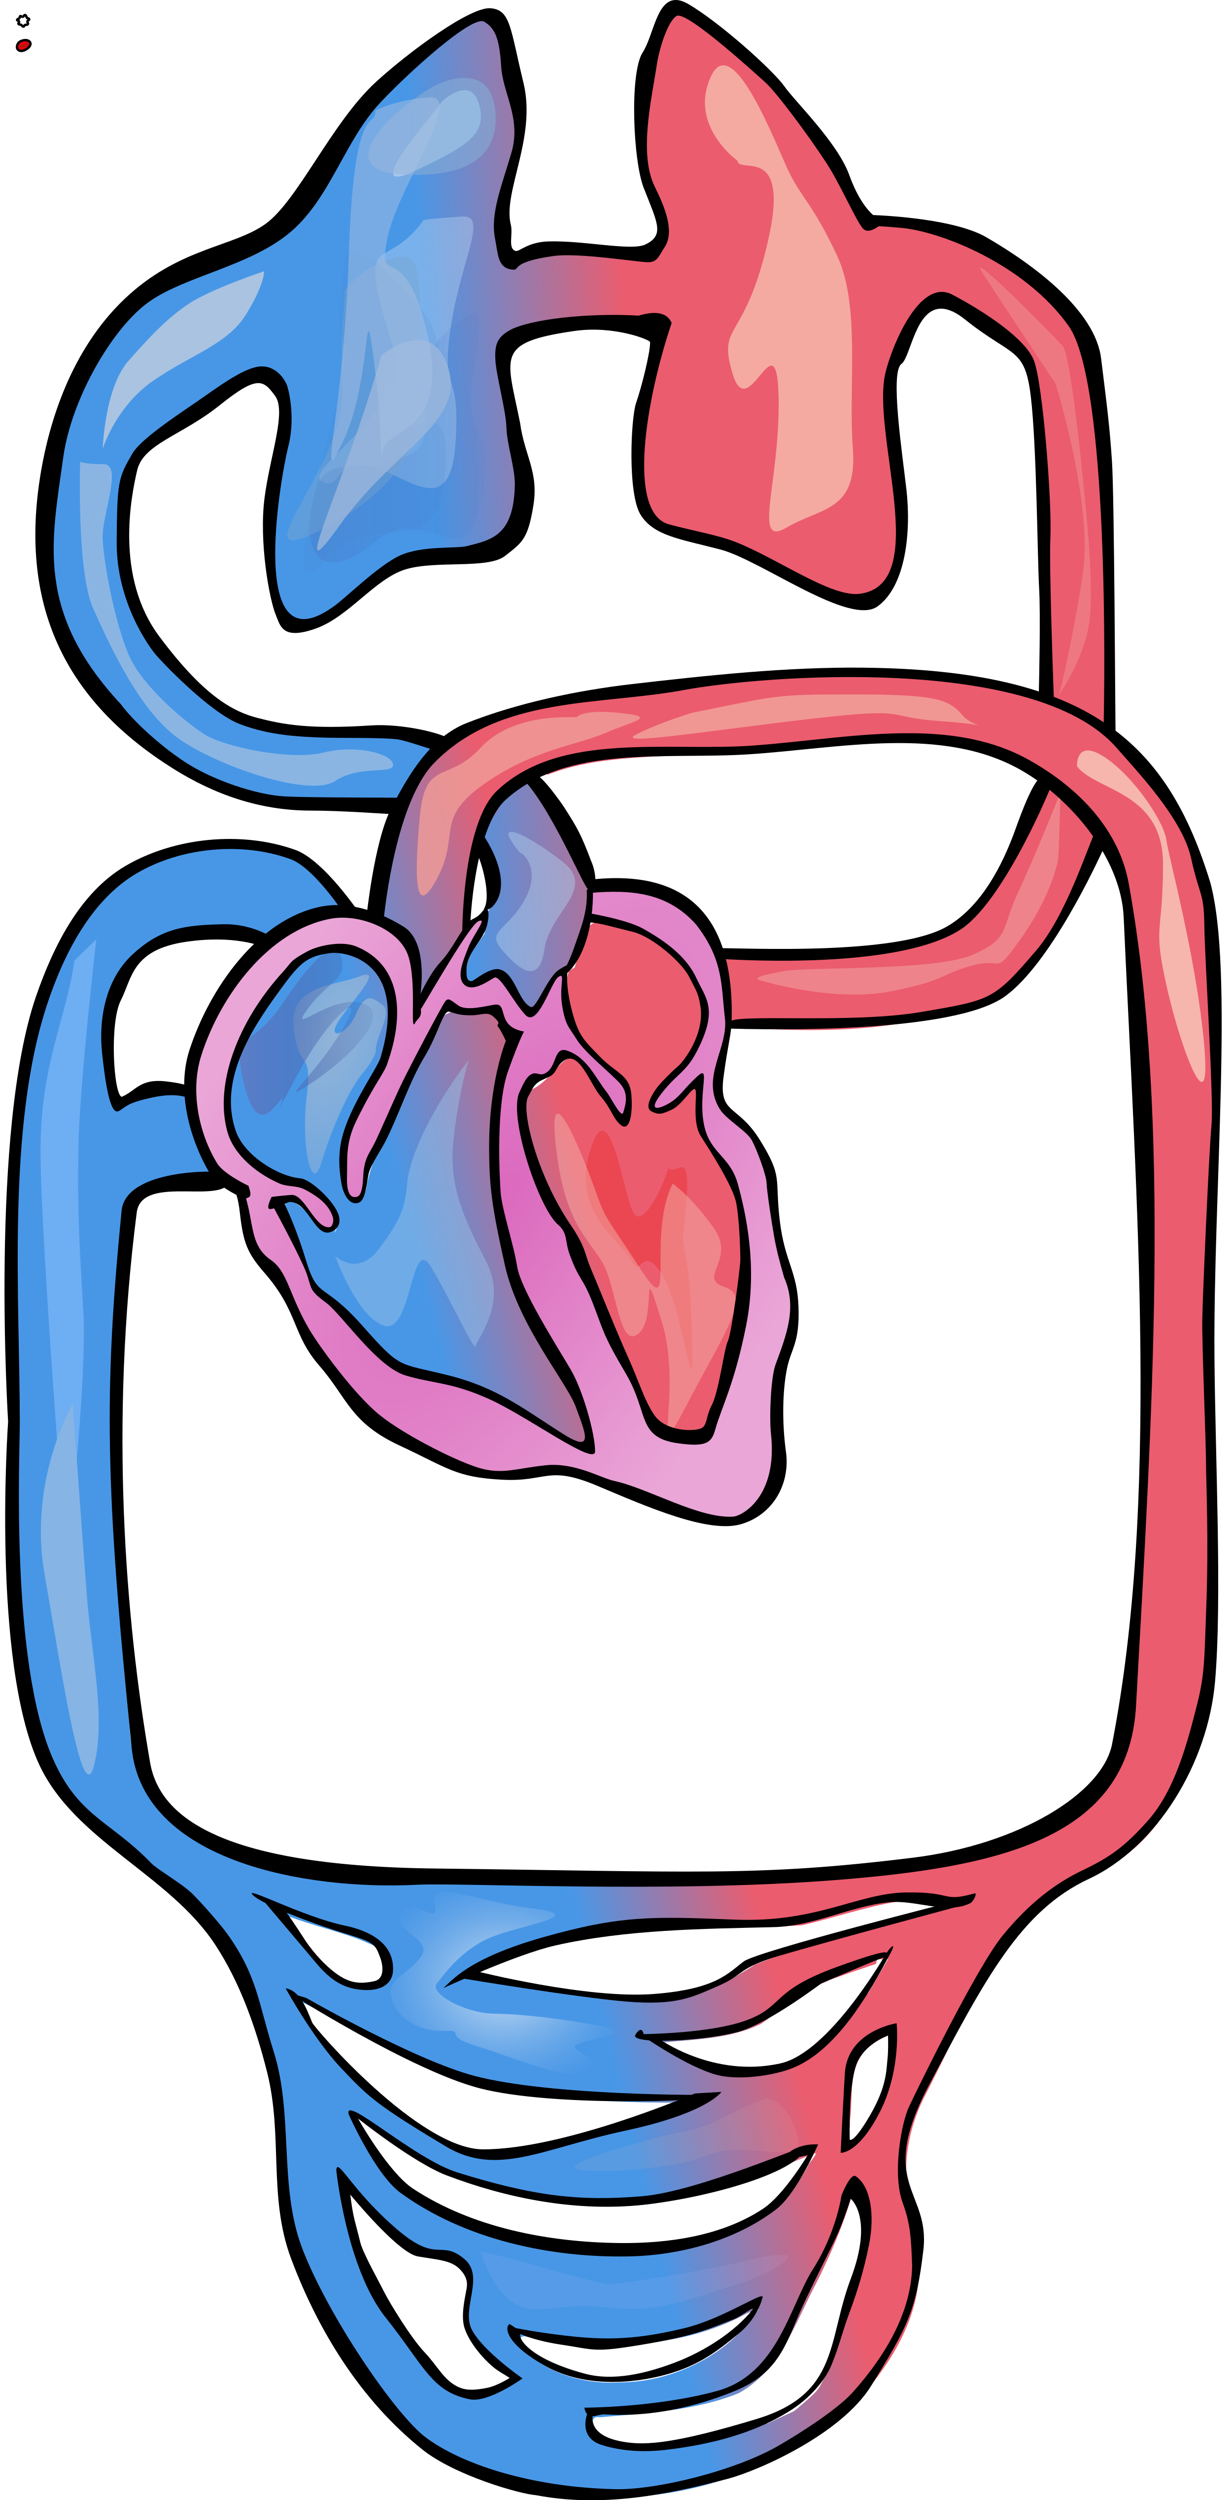 <?xml version="1.0" encoding="UTF-8" standalone="no"?>
<!-- Created with Inkscape (http://www.inkscape.org/) -->

<svg
   width="102.324mm"
   height="207.49mm"
   viewBox="0 0 102.324 207.49"
   version="1.1"
   id="svg1"
   xml:space="preserve"
   inkscape:version="1.3 (0e150ed6c4, 2023-07-21)"
   sodipodi:docname="Cells.svg"
   inkscape:export-filename="Cursor - Exclamation.png"
   inkscape:export-xdpi="96"
   inkscape:export-ydpi="96"
   xmlns:inkscape="http://www.inkscape.org/namespaces/inkscape"
   xmlns:sodipodi="http://sodipodi.sourceforge.net/DTD/sodipodi-0.dtd"
   xmlns:xlink="http://www.w3.org/1999/xlink"
   xmlns="http://www.w3.org/2000/svg"
   xmlns:svg="http://www.w3.org/2000/svg"><sodipodi:namedview
     id="namedview1"
     pagecolor="#15366e"
     bordercolor="#000000"
     borderopacity="0.25"
     inkscape:showpageshadow="2"
     inkscape:pageopacity="0.0"
     inkscape:pagecheckerboard="0"
     inkscape:deskcolor="#d1d1d1"
     inkscape:document-units="mm"
     inkscape:zoom="16"
     inkscape:cx="10.25"
     inkscape:cy="8.78125"
     inkscape:window-width="1920"
     inkscape:window-height="974"
     inkscape:window-x="-11"
     inkscape:window-y="-11"
     inkscape:window-maximized="1"
     inkscape:current-layer="wbc" /><defs
     id="defs1"><linearGradient
       inkscape:collect="always"
       xlink:href="#linearGradient37"
       id="linearGradient38"
       x1="327.267"
       y1="468.411"
       x2="390.47"
       y2="464.059"
       gradientUnits="userSpaceOnUse" /><linearGradient
       id="linearGradient37"
       inkscape:collect="always"><stop
         style="stop-color:#4897e7;stop-opacity:1;"
         offset="0"
         id="stop37" /><stop
         style="stop-color:#eb5c6e;stop-opacity:1;"
         offset="1"
         id="stop38" /></linearGradient><filter
       inkscape:collect="always"
       style="color-interpolation-filters:sRGB"
       id="filter40"
       x="-0.26"
       y="-0.237"
       width="1.52"
       height="1.473"><feGaussianBlur
         inkscape:collect="always"
         stdDeviation="1.894"
         id="feGaussianBlur40" /></filter><filter
       inkscape:collect="always"
       style="color-interpolation-filters:sRGB"
       id="filter47"
       x="-0.572"
       y="-0.325"
       width="2.144"
       height="1.651"><feGaussianBlur
         inkscape:collect="always"
         stdDeviation="3.056"
         id="feGaussianBlur47" /></filter><filter
       inkscape:collect="always"
       style="color-interpolation-filters:sRGB"
       id="filter48"
       x="-0.191"
       y="-0.194"
       width="1.381"
       height="1.388"><feGaussianBlur
         inkscape:collect="always"
         stdDeviation="0.58"
         id="feGaussianBlur48" /></filter><linearGradient
       inkscape:collect="always"
       xlink:href="#linearGradient49"
       id="linearGradient50"
       x1="67.917"
       y1="56.685"
       x2="90.537"
       y2="56.685"
       gradientUnits="userSpaceOnUse" /><linearGradient
       id="linearGradient49"
       inkscape:collect="always"><stop
         style="stop-color:#4876c3;stop-opacity:1;"
         offset="0"
         id="stop49" /><stop
         style="stop-color:#4876c3;stop-opacity:0;"
         offset="1"
         id="stop50" /></linearGradient><filter
       inkscape:collect="always"
       style="color-interpolation-filters:sRGB"
       id="filter49"
       x="-0.275"
       y="-0.194"
       width="1.55"
       height="1.389"><feGaussianBlur
         inkscape:collect="always"
         stdDeviation="1.673"
         id="feGaussianBlur49" /></filter><filter
       inkscape:collect="always"
       style="color-interpolation-filters:sRGB"
       id="filter41"
       x="-0.264"
       y="-0.347"
       width="1.528"
       height="1.694"><feGaussianBlur
         inkscape:collect="always"
         stdDeviation="1.164"
         id="feGaussianBlur41" /></filter><filter
       inkscape:collect="always"
       style="color-interpolation-filters:sRGB"
       id="filter46"
       x="-0.391"
       y="-0.125"
       width="1.783"
       height="1.249"><feGaussianBlur
         inkscape:collect="always"
         stdDeviation="2.124"
         id="feGaussianBlur46" /></filter><filter
       inkscape:collect="always"
       style="color-interpolation-filters:sRGB"
       id="filter53"
       x="-0.395"
       y="-0.224"
       width="1.79"
       height="1.448"><feGaussianBlur
         inkscape:collect="always"
         stdDeviation="1.171"
         id="feGaussianBlur53" /></filter><filter
       inkscape:collect="always"
       style="color-interpolation-filters:sRGB"
       id="filter54"
       x="-0.395"
       y="-0.184"
       width="1.791"
       height="1.369"><feGaussianBlur
         inkscape:collect="always"
         stdDeviation="1.809"
         id="feGaussianBlur54" /></filter><filter
       inkscape:collect="always"
       style="color-interpolation-filters:sRGB"
       id="filter59"
       x="-0.293"
       y="-0.129"
       width="1.586"
       height="1.259"><feGaussianBlur
         inkscape:collect="always"
         stdDeviation="1.445"
         id="feGaussianBlur59" /></filter><filter
       inkscape:collect="always"
       style="color-interpolation-filters:sRGB"
       id="filter60"
       x="-0.516"
       y="-0.63"
       width="2.033"
       height="2.26"><feGaussianBlur
         inkscape:collect="always"
         stdDeviation="2.388"
         id="feGaussianBlur60" /></filter><filter
       inkscape:collect="always"
       style="color-interpolation-filters:sRGB"
       id="filter67"
       x="-0.357"
       y="-0.107"
       width="1.713"
       height="1.213"><feGaussianBlur
         inkscape:collect="always"
         stdDeviation="1.338"
         id="feGaussianBlur67" /></filter><filter
       inkscape:collect="always"
       style="color-interpolation-filters:sRGB"
       id="filter69"
       x="-0.08"
       y="-0.078"
       width="1.161"
       height="1.156"><feGaussianBlur
         inkscape:collect="always"
         stdDeviation="0.872"
         id="feGaussianBlur69" /></filter><filter
       inkscape:collect="always"
       style="color-interpolation-filters:sRGB"
       id="filter70"
       x="-0.149"
       y="-0.039"
       width="1.298"
       height="1.077"><feGaussianBlur
         inkscape:collect="always"
         stdDeviation="0.572"
         id="feGaussianBlur70" /></filter><filter
       inkscape:collect="always"
       style="color-interpolation-filters:sRGB"
       id="filter71"
       x="-0.049"
       y="-0.074"
       width="1.098"
       height="1.147"><feGaussianBlur
         inkscape:collect="always"
         stdDeviation="0.513"
         id="feGaussianBlur71" /></filter><linearGradient
       inkscape:collect="always"
       xlink:href="#linearGradient37"
       id="linearGradient102"
       gradientUnits="userSpaceOnUse"
       x1="309.473"
       y1="489.171"
       x2="363.779"
       y2="475.922" /><filter
       inkscape:collect="always"
       style="color-interpolation-filters:sRGB"
       id="filter66"
       x="-0.067"
       y="-0.523"
       width="1.134"
       height="2.046"><feGaussianBlur
         inkscape:collect="always"
         stdDeviation="0.8"
         id="feGaussianBlur66" /></filter><filter
       inkscape:collect="always"
       style="color-interpolation-filters:sRGB"
       id="filter62"
       x="-0.09"
       y="-0.11"
       width="1.18"
       height="1.219"><feGaussianBlur
         inkscape:collect="always"
         stdDeviation="0.697"
         id="feGaussianBlur62" /></filter><filter
       inkscape:collect="always"
       style="color-interpolation-filters:sRGB"
       id="filter63"
       x="-0.766"
       y="-0.343"
       width="2.531"
       height="1.686"><feGaussianBlur
         inkscape:collect="always"
         stdDeviation="2.821"
         id="feGaussianBlur63" /></filter><filter
       inkscape:collect="always"
       style="color-interpolation-filters:sRGB"
       id="filter42"
       x="-0.553"
       y="-0.059"
       width="2.106"
       height="1.117"><feGaussianBlur
         inkscape:collect="always"
         stdDeviation="1.266"
         id="feGaussianBlur42" /></filter><radialGradient
       inkscape:collect="always"
       xlink:href="#linearGradient43"
       id="radialGradient44"
       cx="73.469"
       cy="108.785"
       fx="73.469"
       fy="108.785"
       r="6.213"
       gradientTransform="matrix(1.973,0.579,-1.23,4.196,62.928,-392.596)"
       gradientUnits="userSpaceOnUse" /><linearGradient
       id="linearGradient43"
       inkscape:collect="always"><stop
         style="stop-color:#92b4d8;stop-opacity:1;"
         offset="0"
         id="stop43" /><stop
         style="stop-color:#92b4d8;stop-opacity:0;"
         offset="1"
         id="stop44" /></linearGradient><filter
       inkscape:collect="always"
       style="color-interpolation-filters:sRGB"
       id="filter43"
       x="-0.307"
       y="-0.143"
       width="1.614"
       height="1.287"><feGaussianBlur
         inkscape:collect="always"
         stdDeviation="0.985"
         id="feGaussianBlur43" /></filter><linearGradient
       inkscape:collect="always"
       xlink:href="#linearGradient44"
       id="linearGradient46"
       x1="64.63"
       y1="105.99"
       x2="78.713"
       y2="105.99"
       gradientUnits="userSpaceOnUse" /><linearGradient
       id="linearGradient44"
       inkscape:collect="always"><stop
         style="stop-color:#6380ca;stop-opacity:1;"
         offset="0"
         id="stop45" /><stop
         style="stop-color:#344e93;stop-opacity:0;"
         offset="1"
         id="stop46" /></linearGradient><filter
       inkscape:collect="always"
       style="color-interpolation-filters:sRGB"
       id="filter44"
       x="-0.135"
       y="-0.109"
       width="1.271"
       height="1.219"><feGaussianBlur
         inkscape:collect="always"
         stdDeviation="0.625"
         id="feGaussianBlur44" /></filter><filter
       inkscape:collect="always"
       style="color-interpolation-filters:sRGB"
       id="filter50"
       x="-0.207"
       y="-0.08"
       width="1.415"
       height="1.161"><feGaussianBlur
         inkscape:collect="always"
         stdDeviation="0.922"
         id="feGaussianBlur50" /></filter><filter
       inkscape:collect="always"
       style="color-interpolation-filters:sRGB"
       id="filter51"
       x="-0.136"
       y="-0.078"
       width="1.273"
       height="1.155"><feGaussianBlur
         inkscape:collect="always"
         stdDeviation="0.857"
         id="feGaussianBlur51" /></filter><filter
       inkscape:collect="always"
       style="color-interpolation-filters:sRGB"
       id="filter52"
       x="-0.157"
       y="-0.087"
       width="1.315"
       height="1.174"><feGaussianBlur
         inkscape:collect="always"
         stdDeviation="0.864"
         id="feGaussianBlur52" /></filter><filter
       inkscape:collect="always"
       style="color-interpolation-filters:sRGB"
       id="filter126"
       x="-0.706"
       y="-0.11"
       width="2.413"
       height="1.22"><feGaussianBlur
         inkscape:collect="always"
         stdDeviation="1.414"
         id="feGaussianBlur126" /></filter><radialGradient
       inkscape:collect="always"
       xlink:href="#linearGradient127"
       id="radialGradient128"
       cx="88.011"
       cy="184.913"
       fx="88.011"
       fy="184.913"
       r="11.159"
       gradientTransform="matrix(1,0,0,0.838,0,29.864)"
       gradientUnits="userSpaceOnUse" /><linearGradient
       id="linearGradient127"
       inkscape:collect="always"><stop
         style="stop-color:#d1e2f5;stop-opacity:1;"
         offset="0"
         id="stop127" /><stop
         style="stop-color:#85b4e5;stop-opacity:0;"
         offset="1"
         id="stop128" /></linearGradient><filter
       inkscape:collect="always"
       style="color-interpolation-filters:sRGB"
       id="filter127"
       x="-0.096"
       y="-0.119"
       width="1.192"
       height="1.237"><feGaussianBlur
         inkscape:collect="always"
         stdDeviation="0.748"
         id="feGaussianBlur127" /></filter><filter
       inkscape:collect="always"
       style="color-interpolation-filters:sRGB"
       id="filter128"
       x="-0.08"
       y="-0.248"
       width="1.16"
       height="1.495"><feGaussianBlur
         inkscape:collect="always"
         stdDeviation="0.621"
         id="feGaussianBlur128" /></filter><filter
       inkscape:collect="always"
       style="color-interpolation-filters:sRGB"
       id="filter129"
       x="-0.079"
       y="-0.424"
       width="1.158"
       height="1.848"><feGaussianBlur
         inkscape:collect="always"
         stdDeviation="0.838"
         id="feGaussianBlur129" /></filter><radialGradient
       inkscape:collect="always"
       xlink:href="#linearGradient125"
       id="radialGradient126"
       cx="87.197"
       cy="120.264"
       fx="87.197"
       fy="120.264"
       r="25.011"
       gradientTransform="matrix(0.826,0.564,-1.31,1.92,172.687,-159.794)"
       gradientUnits="userSpaceOnUse" /><linearGradient
       id="linearGradient125"
       inkscape:collect="always"><stop
         style="stop-color:#db68bd;stop-opacity:1;"
         offset="0"
         id="stop125" /><stop
         style="stop-color:#eaa6d7;stop-opacity:1;"
         offset="1"
         id="stop126" /></linearGradient></defs><g
     inkscape:groupmode="layer"
     id="layer1"
     inkscape:label="Layer 1"
     style="display:inline" /><g
     inkscape:groupmode="layer"
     id="layer8"
     inkscape:label="System"
     style="display:inline"
     transform="translate(-46.211,-20.326)"
     sodipodi:insensitive="true"><g
       inkscape:groupmode="layer"
       id="f_top"
       inkscape:label="F Top"
       style="display:inline"><path
         id="path32"
         style="fill:url(#linearGradient38);fill-opacity:1;stroke-width:15.118;stroke-linejoin:round;stroke-miterlimit:3.1;paint-order:stroke markers fill"
         d="m 387.418,80.313 c -5.305,1.752 -7.638,8.008 -9.27,12.896 -2.472,11.593 -2.961,23.711 -1.738,35.479 1.413,7.517 6.822,14.321 6.162,22.133 -0.83,2.899 -2.341,7.647 -6.201,6.154 -13.629,-0.486 -28.46,-4.606 -41.117,2.486 -2.445,-0.909 -2.757,-5.114 -3.438,-7.531 -2.061,-13.532 7.553,-25.779 5.953,-39.377 -0.894,-8.254 -0.861,-17.032 -4.234,-24.727 -2.42,-4.335 -8.497,-7.994 -12.902,-4.086 -12.123,8.665 -23.367,18.819 -32.734,30.428 -9.468,13.287 -14.876,30.929 -30.225,38.902 -14.199,8.356 -32.648,10.384 -43.998,23.379 -12.436,14.591 -20.312,32.944 -22.021,52.068 -2.241,17.464 -3.284,36.569 6.326,52.199 6.812,11.239 15.45,21.514 25.357,30.15 13.354,10.406 29.392,19.378 46.855,18.635 9.617,0.028 21.093,-0.154 30.611,-0.775 1.618,-4.309 3.652,-7.669 6.334,-10.914 l 1.295,-2.336 4.314,-6.285 c -0.461,-1.06 -1.594,-1.811 -3.518,-1.631 -18.163,-1.758 -36.715,0.029 -54.633,-3.879 -12.194,-3.339 -20.637,-13.623 -29.08,-22.346 -8.087,-9.488 -12.656,-21.823 -12.016,-34.281 0.089,-9.614 -1.76,-20.658 5.477,-28.363 8.628,-9.006 19.668,-15.319 30.104,-21.992 3.46,-2.134 8.335,-5.097 11.799,-1.344 4.418,5.073 3.139,12.642 2.861,18.883 -2.954,16.062 -5.786,32.66 -2.881,48.965 0.745,5.754 6.351,11.418 12.414,8.787 11.221,-4.22 18.056,-15.399 29.045,-19.816 9.286,-1.793 19.168,0.183 28.166,-2.943 8.049,-3.114 9.624,-12.54 9.215,-20.154 -0.004,-13.546 -4.362,-26.501 -6.934,-39.643 -0.224,-6.301 7.814,-7.714 12.502,-9.104 12.347,-2.573 25.072,-3.28 37.59,-2.111 0.496,3.731 -2.024,7.975 -2.629,11.855 -3.464,13.629 -6.007,27.984 -4.121,42.033 0.739,5.912 5.407,10.413 11.184,11.484 10.817,2.584 21.714,5.575 31.018,11.939 8.207,4.177 15.988,11.414 25.721,11.041 8.802,-0.775 12.31,-10.666 12.779,-18.236 0.982,-18.038 -4.91,-35.974 -2.502,-53.914 2.125,-8.312 5.571,-16.636 11.914,-22.463 4.545,-4.05 9.741,1.111 13.951,3.025 6.66,4.248 14.075,8.956 17.443,16.389 3.808,18.54 3.197,37.488 3.797,56.318 0.278,15.585 -0.215,31.214 1.133,46.76 0.599,0.845 1.358,1.523 2.191,2.125 -0.734,-0.28 -1.504,-0.464 -2.246,-0.725 l 2.982,1.213 0.051,-1.115 6.904,3.945 3.188,1.297 -0.072,0.482 3.514,2.008 c 2.251,0.459 4.214,-0.203 3.422,-3.631 -0.211,-35.637 0.76,-71.641 -5.629,-106.852 -1.476,-10.862 -8.049,-20.191 -16.494,-26.885 -13.241,-10.87 -29.638,-18.842 -46.893,-19.971 -2.152,-0.43 -4.406,1.116 -6.367,0.797 -5.953,-8.511 -10.03,-18.588 -16.434,-27.002 -10.015,-15.461 -23.777,-28.196 -39.051,-38.348 -1.288,-0.702 -2.666,-1.576 -4.195,-1.479 z M 341.43,319.803 c 0,0 -7.764,4.748 -10.879,7.996 -2.113,2.204 -4.801,5.976 -5.945,8.806 -0.6,1.485 -0.01,3.526 -0.01,3.526 l 0.484,0.705 c 0.234,-0.766 0.407,-1.557 0.68,-2.305 -0.345,2.006 -0.277,4.085 0.338,6.199 3.263,5.539 4.936,12.714 0.693,18.176 -0.052,0.458 -0.202,0.901 -0.305,1.352 l -0.213,4.834 -4.588,6.441 -1.482,5.096 0.869,4.34 c 0.143,0.104 0.285,0.215 0.432,0.287 l 2.176,-0.039 7.09,-3.613 2.107,2.742 c 0.051,0.084 0.113,0.096 0.162,0.188 0.009,0.018 0.024,0.048 0.033,0.066 l 1.543,2.008 3.336,5.375 2.594,1.85 c 0.638,0.084 1.321,-0.042 2.041,-0.344 l 3.574,-4.375 c 1.005,-2.234 2.179,-4.848 2.674,-5.873 0.005,-0.011 0.014,-0.013 0.019,-0.023 l 0.08,-0.178 0.131,-0.084 c 0.634,-0.965 1.393,-1.223 1.996,-1.293 l 1.199,-0.775 c 0.195,-0.3 0.384,-0.604 0.611,-0.881 -0.07,0.19 -0.082,0.389 -0.146,0.58 l 0.936,-0.605 5.131,-13.057 c 2.188,-8.455 1.889,-17.452 -2.889,-25.146 -4.031,-7.292 -8.761,-14.733 -14.77,-20.379 0.763,-0.399 1.564,-0.698 2.344,-1.055 z m 160.295,0 -0.041,0.002 c 0.051,0.033 0.099,0.07 0.15,0.104 z m -195.945,0.465 c -0.013,0.019 -0.03,0.034 -0.043,0.053 -0.03,0.053 -0.048,0.113 -0.078,0.166 z m 197.865,3.412 -0.111,0.01 c -4.816,2.323 -4.565,9.379 -7.582,13.447 -7.244,14.316 -15.599,31.806 -33.068,35.146 -19.723,4.37 -40.113,1.628 -59.988,4.209 -0.779,0.47 -1.201,1.05 -1.488,1.672 l 0.543,6.449 c 0.28,1.164 0.475,2.311 0.305,3.361 0.003,0.176 0.02,0.368 0.023,0.547 l 0.391,4.652 c 0.558,3.609 2.081,6.56 7.014,5.551 22.426,1.207 45.397,1.057 66.836,-6.529 9.715,-2.167 18.352,-7.632 23.971,-15.916 8.262,-10.999 15.648,-23.529 18.277,-37.031 l -0.531,-1.717 c -1.637,-2.164 -3.381,-4.431 -5.258,-6.627 l -4.961,-4.547 -0.168,-0.494 c -1.186,-0.867 -2.427,-1.647 -3.803,-2.18 z"
         transform="scale(0.265)"
         sodipodi:nodetypes="ccccccccccccccccccccccccccccccccccccccccccccccccccccccccccccccccccsscccccccccccccccccccccsccccccccccccccccccccccccccccccccccccccccc"
         inkscape:export-filename="Map.png"
         inkscape:export-xdpi="747.42004"
         inkscape:export-ydpi="747.42004" /><g
         inkscape:groupmode="layer"
         id="layer4"
         inkscape:label="F Overlay Top"
         style="display:inline"><path
           style="mix-blend-mode:normal;fill:#aac3e1;fill-opacity:1;stroke-width:5.214;stroke-linejoin:round;stroke-miterlimit:3.1;paint-order:stroke markers fill;filter:url(#filter40)"
           d="m 62.975,44.18 c -2.137,1.422 -3.953,3.26 -6.519,6.173 -2.566,2.913 -2.774,9.502 -2.774,9.502 0,0 1.387,-4.578 5.548,-7.421 4.161,-2.844 7.976,-3.884 9.987,-7.144 2.011,-3.26 1.942,-4.647 1.942,-4.647 0,0 -5.71,1.891 -8.184,3.537 z"
           id="path40"
           sodipodi:nodetypes="sscsscs"
           transform="matrix(0.767,0,0,0.767,13.569,11.663)" /><path
           style="opacity:0.645;mix-blend-mode:normal;fill:#bad5f1;fill-opacity:1;stroke-width:4;stroke-linejoin:round;stroke-miterlimit:3.1;paint-order:stroke markers fill;filter:url(#filter47)"
           d="m 81.414,38.573 c -2.913,4.023 -4.994,1.387 -3.607,6.936 1.387,5.548 2.358,5.132 -0.277,8.739 -2.636,3.607 -5.965,5.548 -4.439,6.103 1.526,0.555 0.971,-2.219 4.161,-1.248 3.19,0.971 6.381,4.3 6.797,-2.081 0.416,-6.381 -1.248,-3.745 -0.416,-9.432 0.832,-5.687 3.19,-9.432 0.971,-9.294 -2.219,0.139 -3.19,0.277 -3.19,0.277 z"
           id="path47" /><path
           style="opacity:1;fill:#aad0f5;fill-opacity:1;stroke-width:4;stroke-linejoin:round;stroke-miterlimit:3.1;paint-order:stroke markers fill;filter:url(#filter48)"
           d="m 82.95,28.713 c -1.526,2.081 -6.797,7.907 -2.358,5.826 4.439,-2.081 6.103,-3.052 5.41,-5.548 -0.694,-2.497 -3.052,-0.277 -3.052,-0.277 z"
           id="path48" /><path
           style="opacity:0.645;fill:url(#linearGradient50);fill-opacity:1;stroke-width:4;stroke-linejoin:round;stroke-miterlimit:3.1;paint-order:stroke markers fill;filter:url(#filter49)"
           d="m 81.704,51.298 c -0.785,4.708 1.177,6.081 -2.844,7.258 -4.021,1.177 -5.983,-0.785 -6.768,3.825 -0.785,4.61 1.373,6.179 5.395,2.844 4.021,-3.335 7.16,3.041 8.533,-2.746 1.373,-5.787 -0.49,-5.493 -0.687,-8.631 -0.196,-3.139 2.256,-9.318 -0.883,-6.964 -3.139,2.354 -3.139,4.414 -3.139,4.414 z"
           id="path49" /><path
           style="opacity:0.787;fill:#84aad4;fill-opacity:1;stroke-width:4;stroke-linejoin:round;stroke-miterlimit:3.1;paint-order:stroke markers fill;filter:url(#filter41)"
           d="m 82.702,27.258 c -2.485,1.08 -9.987,7.213 -2.982,7.56 7.005,0.347 8.045,-2.913 7.56,-5.757 -0.485,-2.844 -3.073,-2.457 -4.578,-1.803 z"
           id="path41"
           sodipodi:nodetypes="ssss" /><path
           style="opacity:1;mix-blend-mode:normal;fill:#f4aaa1;fill-opacity:1;stroke-width:4.227;stroke-linejoin:round;stroke-miterlimit:3.1;paint-order:stroke markers fill;filter:url(#filter46)"
           d="m 107.225,32.875 c 0.139,1.248 4.716,-1.665 2.636,7.213 -2.081,8.878 -4.439,6.936 -3.052,11.513 1.387,4.578 3.884,-5.271 4.023,2.081 0.139,7.352 -2.358,13.178 0.694,11.374 3.052,-1.803 6.242,-1.387 5.826,-6.936 -0.416,-5.548 0.694,-12.484 -1.387,-16.923 -2.081,-4.439 -3.052,-4.994 -4.161,-7.213 -1.11,-2.219 -4.994,-12.762 -6.936,-8.461 -1.942,4.3 2.358,7.352 2.358,7.352 z"
           id="path46"
           transform="matrix(0.946,0,0,0.946,6.031,2.569)" /><path
           style="opacity:0.684;mix-blend-mode:normal;fill:#aeceec;fill-opacity:1;stroke-width:4.34;stroke-linejoin:round;stroke-miterlimit:3.1;paint-order:stroke markers fill;filter:url(#filter53)"
           d="m 89.435,90.267 c 0,0 1.699,1.352 0.208,4.092 -1.491,2.74 -3.537,2.809 -2.081,4.508 1.456,1.699 3.364,3.364 3.849,-0.035 0.485,-3.398 4.786,-5.444 1.595,-7.907 -3.19,-2.462 -5.479,-3.398 -4.682,-2.011 0.798,1.387 1.11,1.352 1.11,1.352 z"
           id="path53"
           transform="matrix(0.922,0,0,0.922,7.152,7.975)" /><path
           style="opacity:0.684;fill:#79a6d1;fill-opacity:1;stroke-width:4;stroke-linejoin:round;stroke-miterlimit:3.1;paint-order:stroke markers fill;filter:url(#filter54)"
           d="m 74.835,44.457 c 0,2.081 -0.347,2.15 -0.208,8.461 0.139,6.311 -9.016,15.05 -1.734,11.374 7.282,-3.676 8.6,-8.6 7.768,-9.987 -0.832,-1.387 1.942,-12.9 -0.971,-12.692 -2.913,0.208 -4.855,2.844 -4.855,2.844 z"
           id="path54" /><path
           style="opacity:0.35;fill:#4b79c2;fill-opacity:1;stroke-width:4;stroke-linejoin:round;stroke-miterlimit:3.1;paint-order:stroke markers fill;filter:url(#filter59)"
           d="m 74.35,45.914 c 0,4.3 1.248,1.387 0,6.936 -1.248,5.549 -4.994,18.587 -1.387,14.149 3.607,-4.439 9.016,-0.139 9.987,-5.826 0.971,-5.687 -0.416,-6.519 -2.358,-5.41 -1.942,1.11 4.855,-4.716 0.555,-9.849 -4.3,-5.132 -6.242,-5.826 -6.381,-3.607 -0.139,2.219 -0.416,3.607 -0.416,3.607 z"
           id="path59" /><path
           style="opacity:0.905;mix-blend-mode:normal;fill:#99b6dc;fill-opacity:1;stroke-width:2.888;stroke-linejoin:round;stroke-miterlimit:3.1;paint-order:stroke markers fill;filter:url(#filter60)"
           d="m 76.292,54.237 c -3.19,5.826 -8.045,10.681 -3.468,7.352 4.578,-3.329 10.403,-4.439 9.016,-6.797 -1.387,-2.358 -5.549,-0.555 -5.549,-0.555 z"
           id="path60"
           transform="matrix(1,0,0,1.919,1.6,-54.273)" /><path
           style="opacity:0.718;fill:#a6bee0;fill-opacity:1;stroke-width:4;stroke-linejoin:round;stroke-miterlimit:3.1;paint-order:stroke markers fill;filter:url(#filter67)"
           d="m 77.39,29.51 c 0,1.665 -1.803,-1.248 -2.219,12.207 -0.416,13.455 -2.774,20.113 -0.416,15.12 2.358,-4.994 1.665,-13.039 2.497,-6.658 0.832,6.381 0.416,9.016 0.832,7.352 0.416,-1.665 5.548,-1.387 3.607,-9.571 -1.942,-8.184 -4.161,-3.468 -3.329,-7.768 0.832,-4.3 6.519,-12.068 3.468,-11.791 -3.052,0.277 -4.439,1.11 -4.439,1.11 z"
           id="path67" /><path
           style="opacity:1;mix-blend-mode:normal;fill:#8ab5e3;fill-opacity:1;stroke-width:4;stroke-linejoin:round;stroke-miterlimit:3.1;paint-order:stroke markers fill;filter:url(#filter69)"
           d="m 52.868,58.655 c 0,0 -0.294,9.122 1.079,12.162 1.373,3.041 3.923,8.73 7.356,10.985 3.433,2.256 10.691,4.708 12.751,3.335 2.06,-1.373 4.904,-0.49 4.806,-1.373 -0.098,-0.883 -3.041,-1.667 -5.787,-0.981 -2.746,0.687 -8.239,-0.49 -9.808,-1.471 -1.569,-0.981 -4.61,-3.531 -5.983,-5.885 -1.373,-2.354 -2.55,-8.73 -2.55,-10.593 0,-1.864 1.667,-5.983 0.098,-5.983 -1.569,0 -1.962,-0.196 -1.962,-0.196 z"
           id="path69" /><path
           style="opacity:1;mix-blend-mode:normal;fill:#ee7882;fill-opacity:1;stroke-width:4;stroke-linejoin:round;stroke-miterlimit:3.1;paint-order:stroke markers fill;filter:url(#filter70)"
           d="m 133.885,52.181 c 0,0 3.139,10.005 2.256,15.792 -0.883,5.787 -1.962,10.005 -1.962,10.005 0,0 2.256,-3.237 2.55,-6.375 0.294,-3.139 -0.294,-8.631 -0.294,-8.631 0,0 -1.177,-13.045 -1.962,-13.928 -0.785,-0.883 -8.141,-8.337 -6.67,-6.081 1.471,2.256 6.081,9.22 6.081,9.22 z"
           id="path70" /><path
           style="opacity:1;mix-blend-mode:normal;fill:#ef838c;fill-opacity:1;stroke-width:4;stroke-linejoin:round;stroke-miterlimit:3.1;paint-order:stroke markers fill;filter:url(#filter71)"
           d="m 134.278,86.118 c 0,0 -2.063,5.198 -3.498,8.239 -1.435,3.041 -0.628,3.825 -3.767,5.198 -3.139,1.373 -13.723,0.981 -15.786,1.373 -2.063,0.392 -2.511,0.589 -1.794,0.785 0.718,0.196 6.189,1.766 10.763,0.883 4.574,-0.883 4.216,-1.471 6.817,-2.158 2.601,-0.687 1.704,0.981 3.947,-2.158 2.242,-3.139 3.05,-5.885 3.139,-6.768 0.09,-0.883 0.179,-5.395 0.179,-5.395 z"
           id="path71" /></g></g><g
       inkscape:groupmode="layer"
       id="o_top"
       inkscape:label="O Top"
       style="display:inline"><path
         id="path75"
         style="display:inline;fill:#000000;fill-opacity:1;stroke-width:4;stroke-linejoin:round;stroke-miterlimit:3.1;paint-order:stroke markers fill"
         d="m 102.339,20.326 c -1.602,-0.006 -1.848,2.959 -2.758,4.366 -1.079,1.667 -0.809,8.929 0.098,11.239 1.14,2.904 1.741,3.899 0.146,4.68 -1.167,0.572 -5.126,-0.346 -8.093,-0.248 -1.71,0.057 -2.38,0.871 -2.69,0.789 -0.682,-0.182 -0.204,-1.393 -0.404,-2.173 -0.694,-2.705 2.158,-7.205 1.049,-11.783 -1.11,-4.577 -1.069,-6.048 -2.734,-6.187 -1.665,-0.139 -6.722,3.565 -9.502,6.104 -3.683,3.362 -6.49,9.858 -9.195,11.8 -2.705,1.942 -7.213,1.942 -11.721,6.242 -4.508,4.3 -6.235,10.337 -6.91,14.248 -2.033,11.769 2.567,19.451 10.993,24.726 3.36,2.103 7.144,3.467 11.374,3.467 2.752,0 6.386,0.293 7.526,0.33 0.204,-0.32 0.216,-0.966 0.488,-1.388 -1.836,-0.036 -8.18,-0.007 -10.164,-0.121 C 67.414,86.279 63.808,85.031 61.588,83.574 59.369,82.118 57.209,80.075 56.238,78.757 49.104,71.091 50.501,65.23 51.462,58.291 c 0.676,-4.878 4.092,-10.782 7.144,-12.932 3.052,-2.15 8.471,-2.963 11.79,-5.826 3.298,-2.845 4.45,-7.577 7.445,-10.74 2.49,-2.63 7.605,-7.223 8.576,-6.668 0.971,0.555 1.283,1.526 1.422,3.745 0.139,2.219 1.683,4.277 0.851,7.121 -0.832,2.844 -1.775,5.063 -1.362,7.15 0.252,1.276 0.22,2.31 1.247,2.53 1.059,0.226 -0.359,-0.547 3.6,-1.099 2.109,-0.294 7.013,0.515 7.847,0.515 0.834,0 0.883,-0.515 1.422,-1.3 0.874,-1.403 -0.217,-3.664 -0.858,-4.978 -1.314,-2.692 -0.293,-7.101 0.147,-9.914 0.172,-1.324 0.883,-3.752 1.668,-4.243 0.049,-0.031 0.117,-0.039 0.202,-0.028 1.27,0.165 6.281,4.74 7.155,5.522 0.932,0.834 3.563,4.364 5.1,6.718 1.131,1.731 2.452,4.782 3.016,5.419 0.354,0.4 0.926,0.097 1.321,-0.186 h 5.1e-4 c 0.417,0.021 1.009,0.063 1.842,0.137 3.335,0.294 10.299,3.041 13.928,8.141 3.358,4.719 2.999,29.615 2.905,33.243 l 0.996,0.701 c -0.033,-1.551 -0.102,-19.77 -0.301,-22.722 -0.208,-3.086 -0.416,-4.568 -0.902,-8.522 -0.485,-3.953 -5.49,-7.718 -9.527,-10.057 -2.572,-1.49 -8.069,-1.792 -9.407,-1.846 -0.378,-0.328 -1.233,-1.244 -1.972,-3.294 -0.981,-2.722 -4.455,-6.053 -5.412,-7.402 -0.956,-1.349 -5.39,-5.316 -7.964,-6.812 -0.402,-0.234 -0.746,-0.337 -1.042,-0.338 z m 21.973,24.227 c -2.258,0.161 -4.089,4.738 -4.561,6.712 -1.215,5.082 3.875,17.51 -2.108,18.338 -2.383,0.33 -6.796,-2.91 -10.365,-4.308 -1.453,-0.569 -3.429,-0.895 -5.501,-1.452 -3.524,-0.947 -1.916,-10.409 0.219,-16.714 -0.483,-1.111 -1.827,-0.877 -2.743,-0.608 -3.231,-0.203 -8.119,0.095 -10.436,1.072 -1.25,0.613 -1.534,1.212 -1.465,2.565 0.069,1.352 0.887,4.262 0.921,5.649 0.035,1.387 0.732,3.415 0.698,4.802 -0.104,4.173 -1.909,4.518 -4.019,5.045 -0.832,0.208 -3.612,-0.057 -5.45,0.741 -1.838,0.798 -4.769,3.744 -5.636,4.299 -7.059,5.043 -4.441,-10.287 -3.745,-13.177 0.624,-2.289 0.139,-4.508 -0.035,-5.098 -0.173,-0.59 -1.006,-1.873 -2.428,-1.664 -1.422,0.208 -3.537,1.841 -5.18,2.962 -1.858,1.267 -4.593,3.1 -5.258,4.229 -1.19,2.021 -1.283,2.325 -1.318,7.354 -0.035,5.028 2.74,8.739 3.191,9.294 0.451,0.555 4.508,4.855 7.04,5.825 2.531,0.971 5.063,1.041 6.658,1.11 1.595,0.069 5.122,-0.016 6.44,0.157 0.709,0.093 2.931,0.888 3.602,1.057 0.253,-0.37 1.169,-0.755 0.849,-1.012 -0.735,-0.59 -4.138,-1.368 -6.634,-1.204 -5.138,0.339 -7.307,-0.073 -9.416,-0.613 -2.109,-0.539 -4.519,-1.853 -8.195,-6.777 -3.676,-4.924 -2.355,-11.558 -1.835,-13.777 0.52,-2.219 3.698,-2.871 6.854,-5.403 3.156,-2.531 3.629,-2.1 4.6,-0.782 0.971,1.318 -0.425,4.978 -0.875,8.48 -0.471,3.663 0.404,8.431 0.935,9.698 0.379,0.904 0.52,2.116 3.294,1.145 2.774,-0.971 4.959,-4.161 7.49,-4.924 2.531,-0.763 6.831,-3.16e-4 8.253,-1.11 1.422,-1.11 1.907,-1.387 2.358,-4.196 0.451,-2.809 -0.728,-4.092 -1.109,-6.866 -1.104,-5.544 -2.112,-6.649 4.504,-7.607 3.307,-0.479 6.288,0.734 6.296,0.917 0.037,0.797 -0.716,3.792 -1.157,5.043 -0.441,1.251 -0.724,7.565 0.38,9.306 1.103,1.741 3.237,1.986 6.621,2.869 3.384,0.883 10.74,6.425 13.069,4.708 2.33,-1.716 2.779,-6.16 2.379,-9.686 -0.338,-2.973 -1.373,-9.735 -0.417,-10.421 0.777,-0.558 1.172,-4.736 3.411,-4.586 0.517,0.035 1.131,0.299 1.872,0.892 3.948,3.163 4.977,2.256 5.468,6.424 0.49,4.169 0.54,13.242 0.687,15.89 0.126,2.262 10e-4,7.461 -0.027,8.784 l 1.26,0.664 c 0,0 -0.42,-11.201 -0.301,-13.567 0.152,-3.036 -0.638,-12.996 -1.373,-14.811 -0.736,-1.815 -4.071,-4.021 -6.768,-5.444 -0.337,-0.178 -0.668,-0.245 -0.991,-0.222 z m -34.534,40.415 0.036,0.173 c 2.515,2.851 5.023,9.221 5.312,9.028 l 0.376,-0.251 c 0.28,-0.188 0.169,-1.359 -0.208,-2.168 -0.807,-2.149 -1.142,-2.732 -2.183,-4.361 -0.38,-0.595 -1.755,-2.477 -2.269,-2.7 -0.801,-0.347 -1.078,0.21 -1.064,0.28 z m 43.182,-0.183 c -0.707,-0.397 -1.969,3.13 -2.428,4.405 -1.075,2.982 -2.846,6.412 -5.699,8.041 -4.63,2.644 -19.307,1.608 -19.212,1.808 l 0.41,0.866 c 2.799,0.164 15.071,0.76 19.99,-2.46 3.136,-2.053 6.69,-9.79 7.642,-12.267 z m 4.384,4.114 c -0.859,1.895 -2.61,7.435 -5.077,10.313 -3.531,4.12 -3.719,4.105 -9.563,5.1 -5.965,1.016 -15.758,0.082 -15.897,0.852 l -0.095,0.522 c 3.205,0.09 18.717,0.451 23.005,-2.699 3.656,-2.686 7.411,-10.535 8.536,-13.079 z M 85.704,88.733 c -0.202,0.594 -0.668,1.043 6.7e-5,2.115 0.586,1.123 1.317,3.979 0.692,4.915 0.091,0.201 0.555,0.004 0.776,-0.262 1.299,-1.416 0.569,-4.172 -1.469,-6.768 z"
         sodipodi:nodetypes="sssssssssssssssccsscssssssssssscscsssssccssccsssccsssscssscscsssssccsssssssssscsssssssssssscscsssssssscscccsssccscsscssssccscccscccscccccccscc" /></g><g
       inkscape:groupmode="layer"
       id="f_bottom"
       inkscape:label="F Bottom"
       style="display:inline"><path
         id="path100"
         style="fill:url(#linearGradient102);fill-opacity:1;stroke-width:15.118;stroke-linejoin:round;stroke-miterlimit:3.1;paint-order:stroke markers fill"
         d="m 437.428,287.494 c -28.013,-0.107 -55.548,5.455 -83.193,9.184 -14.743,2.264 -30.873,6.26 -42.107,16.49 l -7.049,8.547 c -6.908,12.788 -9.841,27.396 -11.377,41.732 1.713,4.145 7.793,4.88 9.654,9.328 2.768,4.562 0.823,10.214 2.404,14.943 4.029,1.609 5.215,-4.62 7.662,-6.781 4.311,-5.645 8.953,-11.831 8.342,-19.371 0.626,-7.521 1.342,-15.749 3.996,-23.035 -0.088,0.515 -0.066,1.046 -0.098,1.57 l 1.875,-5.357 5.766,-9.174 11.01,-6.684 -0.498,0.84 1.32,-1.654 0.857,1.273 c 13.06,-5.192 27.988,-5.391 41.934,-6.191 27.338,-0.082 54.777,-5.628 81.996,-4.078 12.348,0.76 24.214,5.312 34.227,12.439 -0.165,0.248 -0.658,0.149 -1.82,-0.699 l 16.615,17.65 c -5.547,-7.214 -7.922,-10.316 -10.459,-13.619 5.539,4.649 10.399,10.098 14.146,16.277 6.288,13.262 6.839,28.649 8.912,42.994 7.635,75.008 2.162,150.634 -1.93,225.748 -0.514,13.665 -5.959,27.777 -17.566,35.73 -17.766,12.882 -40.68,15.045 -61.916,17.924 -29,3.733 -58.295,2.388 -87.533,2.936 -26.671,-0.202 -53.451,0.663 -80.031,-0.979 -19.724,-2.071 -40.327,-6.727 -55.564,-20.463 -7.932,-6.946 -11.576,-17.368 -12.016,-27.693 -4.579,-44.754 -7.211,-89.945 -2.822,-134.756 1.066,-9.705 1.248,-19.646 3.453,-29.117 6.303,-6.71 16.249,-6.388 24.615,-7.963 3.129,-2.741 -1.525,-6.266 -1.842,-9.439 -2.019,-4.918 -2.312,-10.331 -3.482,-15.367 -4.038,-3.771 -10.419,-1.409 -15.215,-0.59 -2.809,0.657 -5.402,1.927 -8.006,3.125 -4.057,-13.049 -5.977,-28.331 1.707,-40.492 4.194,-7.292 12.203,-11.798 20.602,-11.668 8.311,-0.628 16.881,-0.261 24.758,2.4 4.46,-2.498 8.881,-5.855 13.963,-7.51 3.002,-2.01 8.299,-0.825 10.041,-4.053 -1.63,-5.165 -6.49,-9.219 -10.383,-13.07 -8.485,-7.622 -20.985,-7.574 -31.713,-6.902 -16.625,1.272 -32.631,10.223 -41.166,24.762 -15.831,25.136 -19.712,55.652 -20.268,84.785 -0.356,41.083 -0.798,82.197 0.539,123.264 1.725,20.793 3.104,42.76 13.582,61.318 6.773,11.07 18.701,17.332 27.771,26.229 8.96,6.633 17.857,13.679 23.998,23.16 8.383,11.65 10.816,26.071 14.836,39.574 4.762,20.788 0.697,43.367 10.473,63.039 8.82,18.572 19.542,36.606 33.744,51.584 13.838,12.33 32.845,16.5 50.736,18.785 17.915,1.535 36.12,-0.835 52.824,-7.596 13.307,-5.088 25.52,-13.11 35.908,-22.811 10.968,-12.151 20.218,-27.867 18.645,-44.826 0.166,-7.305 -2.54,-14.142 -3.65,-21.23 -1.081,-10.298 1.172,-20.632 6.061,-29.721 8.613,-16.793 16.249,-34.761 28.141,-49.564 8.075,-9.987 19.482,-16.129 30.447,-22.34 13.851,-8.303 21.902,-23.268 25.99,-38.447 7.405,-22.419 5.328,-46.347 5.76,-69.566 -0.047,-30.031 -2.261,-60.011 -0.164,-89.994 1.383,-22.231 2.217,-44.54 0.787,-66.809 -1.013,-17.513 -0.061,-35.564 -6.395,-52.264 -4.007,-12.565 -13.685,-22.247 -22.244,-31.893 -2.155,-2.536 -4.605,-4.69 -7.195,-6.643 l -11.574,-7.404 -4.592,-1.785 c 0.365,0.345 0.671,0.752 1.082,1.049 -6.331,-2.412 -12.992,-4.105 -19.502,-5.414 -15.757,-2.805 -31.819,-3.771 -47.809,-3.668 z m -77.504,68.662 -0.621,0.99 c 0.194,1.784 0.279,3.687 0.225,5.76 0.355,-2.247 0.447,-4.503 0.396,-6.75 z m -0.568,7.68 -4.885,15.865 -1.789,1.055 c -3.518,10.793 2.641,22.989 10.814,30.203 4.221,3.764 8.652,3.921 7.895,16.008 0.555,5.364 -3.979,-3.245 -5.357,-4.887 -4.228,-4.588 -6.053,-12.957 -12.664,-14.619 -4.408,2.19 -7.084,8.25 -12.76,10.621 -4.606,8.257 0.455,18.148 3.07,26.271 6.13,13.666 14.144,26.395 19.117,40.568 5.554,12.289 9.65,25.462 16.686,36.979 4.343,4.82 14.706,8.388 18.164,0.816 6.7,-18.499 9.104,-38.256 9.922,-57.969 0.534,-12.869 -7.492,-22.171 -12.787,-33.088 -1.086,-2.24 1.186,-11.594 -2.844,-14.383 -3.343,1.785 -5.624,6.819 -10.398,6.982 -2.761,0.903 -4.274,-0.596 -1.482,-2.934 4.664,-6.751 12.585,-10.999 14.764,-19.469 4.77,-11.873 -4.703,-23.944 -13.908,-30.566 -5.483,-3.675 -12.294,-5.427 -18.789,-6.031 -1.525,0.183 -2.578,0.901 -3.377,1.906 0.29,-1.097 0.407,-2.218 0.609,-3.33 z m -32.875,0.443 c -1.429,6.248 -7.083,11.82 -6.363,18.287 l 0.604,-3.258 1.18,-3.867 3.539,-5.963 1.311,-4.195 z m -44.84,9.121 c -14.356,1.282 -22.54,15.344 -29.018,26.594 -5.769,11.499 -9.383,26.517 -2.557,38.295 4.432,6.876 13.314,9.806 19.514,10.295 1.362,0.107 6.321,3.862 8.877,7.629 0.894,1.317 1.441,2.578 1.463,3.938 0.381,1.111 -1.161,3.857 -0.326,1.545 -0.252,0.056 -1.688,0.891 -1.688,0.891 l -1.318,-0.314 c -4.297,-4.1 -8.263,-8.816 -11.498,-9.721 -4.212,2.442 0.46,7.94 0.992,11.416 3.176,9.049 6.785,18.405 15.002,24.119 8.943,7.91 16.647,19.26 29.535,20.582 15.762,3.173 28.999,12.153 42.438,20.482 3.061,2.984 7.913,-9.3e-4 6.246,-4.094 -6.068,-19.056 -21.548,-34.128 -24.961,-54.279 -4.576,-22.457 -5.107,-47.512 2.986,-69.178 -3.77,-2.428 -8.566,-10.664 -15.93,-7.754 -7.549,-2.194 -11.238,3.138 -13.33,9.564 -8.015,16.51 -17.996,37.03 -18.902,45.65 -1.384,4.982 -5.428,4.243 -6.029,0.773 -1.474,-19.128 5.401,-27.318 11.863,-39.273 5.152,-10.133 5.069,-26.481 -2.855,-32.799 -3.238,-2.338 -6.491,-4.472 -10.504,-4.361 z m 70.482,7.686 -0.955,0.562 c 0.236,-0.019 0.615,-0.08 0.615,-0.08 l -0.008,0.018 c 0.12,-0.163 0.236,-0.33 0.348,-0.5 z m -21.113,1.039 -2.32,1.008 c 1.223,-0.516 2.375,-0.673 3.363,0.145 z m 1.043,1.152 0.188,0.207 c -0.064,-0.062 -0.123,-0.153 -0.188,-0.207 z m 0.188,0.207 c 0.279,0.274 0.551,0.588 0.799,1.049 1.448,2.794 3.652,8.393 7.023,9.291 l -2.828,-2.459 -3.08,-5.766 z M 320.213,383.125 c 0.081,0.478 0.087,0.946 0.246,1.436 0.248,0.284 0.525,0.359 0.789,0.525 z m 8.455,0.018 -5.547,2.41 c 1.792,-0.206 3.739,-1.642 5.547,-2.41 z m -7.18,2.104 c 0.426,0.213 0.866,0.318 1.322,0.307 z m 25.762,1.471 -1.758,3.338 -1.244,1.441 -1.902,2.109 c 0.487,-0.174 0.974,-0.347 1.502,-0.734 0.63,-0.733 1.111,-1.583 1.678,-2.365 0.585,-1.303 1.094,-2.4 1.725,-3.789 z m 108.594,285.459 c 3.657,0.072 7.315,0.145 10.973,0.217 3.027,0.064 6.169,0.154 9.137,0.318 -21.307,6.667 -43.887,10.814 -64.818,19.176 -9.609,6.018 -19.942,12.116 -31.939,11.072 -15.947,0.283 -31.629,-3.471 -47.391,-5.416 -2.328,-0.844 -10.323,-0.641 -8.656,-2.305 13.086,-7.2 27.729,-11.108 42.416,-13.689 19.995,-1.492 40.121,-0.815 60.127,-1.9 10.068,-2.35 20.005,-5.797 30.152,-7.473 z m -194.691,3.193 0.699,0.252 0.67,0.242 c 9.079,3.946 18.99,5.592 27.982,9.684 4.552,1.692 7.862,8.84 3.9,12.48 -6.751,3.42 -14.557,0.315 -18.76,-5.219 -4.964,-5.369 -9.408,-12.18 -14.492,-17.439 z m 191.586,14.83 -6.521,11.107 0.695,-2.482 c -6.606,11.023 -14.68,21.649 -27.049,26.014 -8.613,2.003 -18.465,3.12 -26.643,-1.619 -4.012,-1.897 -9.341,-4.843 -12.109,-6.811 10.699,-1.04 22.074,-1.122 31.895,-5.959 7.862,-5.523 15.296,-11.981 24.686,-14.848 3.58,-1.333 7.442,-2.564 11.203,-3.863 l 0.402,-1.441 z m -185.256,12.725 c 0.931,0.461 3.436,1.676 4.367,2.137 21.925,10.692 43.352,25.331 68.225,27.531 18.352,2.21 36.869,2.921 55.342,2.447 -12.37,6.704 -26.692,8.33 -40.025,12.324 -11.062,2.502 -22.62,7.359 -34.004,3.828 -12.171,-5.756 -23.812,-12.886 -33.797,-21.996 -7.654,-7.101 -15.939,-16.793 -20.107,-26.271 z m 187.158,10.447 0.004,0.713 c -0.124,12.725 -3.71,26.611 -13.721,35.152 -1.552,-0.293 0.128,-5.89 -0.189,-8.146 1.06,-7.564 -0.67,-16.644 5.16,-22.617 2.486,-2.322 5.545,-3.988 8.746,-5.102 z m -169.475,26.173 c 1.254,0.144 1.973,0.411 2.8,1.275 13.222,8.552 21.526,16.896 37.347,20.52 18.751,4.98 38.713,8.516 58.012,4.744 15.109,-3.103 31.222,-8.686 45.383,-14.688 3.399,-1.625 -0.835,2.447 -1.152,3.713 -4.341,8.042 -10.978,15.287 -19.188,18.956 -22.188,11.07 -48.49,10.517 -71.904,4.814 -13.844,-3.802 -28.073,-8.837 -38.518,-19.072 -6.005,-6.619 -8.291,-10.914 -12.27,-18.872 z m -2.722,21.145 0.262,0.33 c 6.789,7.658 13.523,16.006 22.588,21.039 5.118,2.725 12.171,1.158 15.77,6.559 1.181,6.805 -2.76,15.311 1.629,21.631 3.9,4.575 8.208,8.861 13.004,12.496 -5.434,3.341 -12.544,7.077 -18.631,2.955 -8.41,-5.362 -13.253,-14.545 -19.32,-22.172 -9.189,-12.449 -13.01,-27.875 -15.301,-42.838 z m 160.631,0.764 c 6.292,8.527 2.594,19.935 0.109,29.201 -2.593,7.619 -4.64,15.561 -7.67,23.053 l 0.307,1.307 c 0,0 -3.754,8.154 -5.145,10.008 -1.39,1.854 -7.414,6.766 -7.414,6.766 l -8.434,3.893 0.146,-0.547 c -9.222,4.53 -19.733,6.832 -29.74,8.084 -8.172,0.861 -17.071,0.536 -24.463,-3.219 -0.777,-2.069 -1.905,-7.049 1.557,-6.281 14.595,-1.366 29.741,-1.98 43.486,-7.514 13.269,-7.159 17.971,-22.583 24.682,-35.037 4.341,-8.742 8.2,-17.715 10.926,-27.084 0.442,-0.809 0.85,-2.308 1.652,-2.629 z m -30.949,38.398 c -9.131,14.193 -26.481,22.736 -43.086,22.926 -10.706,0.702 -23.154,-2.404 -30.51,-10.475 -2.161,-2.351 -1.337,-4.633 1.143,-3.754 22.634,4.105 48.384,3.871 68.885,-7.422 0.888,-0.417 2.703,-0.942 3.568,-1.275 z"
         transform="scale(0.265)"
         sodipodi:nodetypes="scccccccccccccccccccccccccccccccccccccccccccccccccccccccccccccccccccccccccssccccccccccccccccssccccccccccccccccccssccccccccccccccccccccccccccccccccccccccccccccccccccccccccccccccccccccccccccccccccccccccccccccccccsccccccccccsccccccccccccccscccccccccccccccc" /><g
         inkscape:groupmode="layer"
         id="g124"
         inkscape:label="F Overlay Bottom"
         style="display:inline"><path
           style="opacity:0.718;mix-blend-mode:normal;fill:#f6ceb6;fill-opacity:1;stroke-width:4;stroke-linejoin:round;stroke-miterlimit:3.1;paint-order:stroke markers fill;filter:url(#filter66)"
           d="m 103.688,79.482 c 7.213,-1.456 6.797,-1.526 13.386,-1.526 6.589,0 7.907,0.347 9.016,1.665 1.11,1.318 3.26,0.902 -1.734,0.555 -4.994,-0.347 -2.219,-1.179 -10.681,-0.208 -8.461,0.971 -16.507,2.289 -14.634,1.318 1.873,-0.971 4.647,-1.803 4.647,-1.803 z"
           id="path103" /><path
           style="opacity:0.905;fill:#f19c97;fill-opacity:1;stroke-width:4;stroke-linejoin:round;stroke-miterlimit:3.1;paint-order:stroke markers fill;filter:url(#filter62)"
           d="m 94.112,79.841 c -0.245,0.049 -5.248,-0.441 -7.994,2.55 -2.746,2.992 -4.61,0.834 -5.051,5.787 -0.441,4.953 -0.441,8.631 1.471,5.002 1.913,-3.629 -0.245,-4.855 3.825,-7.749 4.071,-2.893 7.7,-3.237 10.103,-4.267 2.403,-1.03 4.463,-1.324 1.275,-1.667 -3.188,-0.343 -3.629,0.343 -3.629,0.343 z"
           id="path104" /><path
           style="opacity:0.718;fill:#eb3339;fill-opacity:1;stroke-width:4;stroke-linejoin:round;stroke-miterlimit:3.1;paint-order:stroke markers fill;filter:url(#filter63)"
           d="m 101.714,117.211 c -0.098,0.785 -1.962,5.1 -2.844,3.825 -0.883,-1.275 -1.962,-10.495 -3.629,-5.297 -1.667,5.198 2.648,7.651 3.433,9.22 0.785,1.569 0.883,-1.667 2.648,1.373 1.766,3.041 2.55,12.162 2.354,4.708 -0.196,-7.454 -0.883,-6.67 -0.687,-8.631 0.196,-1.962 0.687,-5.591 -0.294,-5.198 -0.981,0.392 -0.981,0 -0.981,0 z"
           id="path105" /><path
           style="opacity:1;mix-blend-mode:normal;fill:#6eaef2;fill-opacity:1;stroke-width:4.354;stroke-linejoin:round;stroke-miterlimit:3.1;paint-order:stroke markers fill;filter:url(#filter42)"
           d="m 52.279,100.046 c -0.785,4.806 -3.335,8.533 -3.335,15.792 0,7.258 2.55,34.232 2.55,34.232 0,0 2.06,-15.007 1.667,-20.794 -0.392,-5.787 -0.589,-8.337 -0.49,-13.634 0.098,-5.297 1.766,-17.361 1.766,-17.361 z"
           id="path110"
           transform="matrix(0.844,0,0,1,8.266,0)" /><path
           style="opacity:1;mix-blend-mode:normal;fill:url(#radialGradient44);stroke-width:4;stroke-linejoin:round;stroke-miterlimit:3.1;paint-order:stroke markers fill;filter:url(#filter43)"
           d="m 77.421,107.575 c -0.049,-1.177 1.422,-3.188 0.589,-3.825 -0.834,-0.638 -1.422,-1.128 -2.207,0.687 -0.785,1.815 -2.403,2.207 -1.569,0.785 0.834,-1.422 4.071,-4.708 1.864,-3.874 -2.207,0.834 -5.934,0.736 -5.493,4.365 0.441,3.629 1.569,1.569 1.079,5.591 -0.49,4.021 0.392,8.288 1.226,5.493 0.834,-2.795 2.305,-6.081 3.384,-7.356 1.079,-1.275 1.128,-1.864 1.128,-1.864 z"
           id="path111" /><path
           style="opacity:1;fill:url(#linearGradient46);stroke-width:4;stroke-linejoin:round;stroke-miterlimit:3.1;paint-order:stroke markers fill;filter:url(#filter44)"
           d="m 74.627,100.081 c -0.381,-2.254 -2.462,-0.208 -4.959,3.537 -2.497,3.745 -4.196,2.219 -3.294,6.242 0.902,4.023 1.977,3.225 3.017,1.907 1.04,-1.318 -1.283,3.017 1.491,-2.185 2.774,-5.202 6.069,-7.629 3.676,-3.676 -2.393,3.953 -5.548,6.311 -2.532,4.335 3.017,-1.977 6.901,-5.722 4.369,-6.624 -2.532,-0.902 -6.277,2.774 -4.716,0.555 1.561,-2.219 3.218,-2.496 2.948,-4.092 z"
           id="path112"
           sodipodi:nodetypes="ssssssssss" /><path
           style="opacity:1;mix-blend-mode:normal;fill:#f6b6ad;fill-opacity:1;stroke-width:4;stroke-linejoin:round;stroke-miterlimit:3.1;paint-order:stroke markers fill;filter:url(#filter50)"
           d="m 135.661,83.921 c 1.595,2.081 7.144,2.081 7.144,8.115 0,6.034 -0.902,4.855 0.347,10.334 1.248,5.479 3.745,11.721 3.052,4.439 -0.694,-7.282 -2.913,-15.258 -3.121,-16.784 -0.208,-1.526 -2.705,-5.271 -5.132,-6.866 -2.427,-1.595 -2.289,0.763 -2.289,0.763 z"
           id="path114" /><path
           style="opacity:0.684;fill:#f6b6ad;fill-opacity:1;stroke-width:4;stroke-linejoin:round;stroke-miterlimit:3.1;paint-order:stroke markers fill;filter:url(#filter51)"
           d="m 102.081,118.55 c -2.224,4.487 0.444,11.931 -2.721,7.03 -3.165,-4.901 -2.728,-3.753 -3.88,-6.932 -1.152,-3.18 -3.803,-9.512 -3.105,-3.236 0.698,6.276 2.535,7.524 3.808,9.581 1.274,2.057 1.407,7.334 3.044,6.024 1.637,-1.31 0.078,-7.032 1.935,-1.055 1.857,5.977 -1.135,13.098 2.135,6.86 3.27,-6.238 5.352,-8.974 3.07,-9.7 -2.283,-0.726 1.008,-2.235 -0.867,-4.872 -1.875,-2.636 -3.419,-3.699 -3.419,-3.699 z"
           id="path115" /><path
           style="opacity:0.684;fill:#9dc4e8;fill-opacity:1;stroke-width:4;stroke-linejoin:round;stroke-miterlimit:3.1;paint-order:stroke markers fill;filter:url(#filter52)"
           d="m 85.137,108.285 c -3.139,4.12 -4.904,8.043 -5.1,10.201 -0.196,2.158 -0.589,3.139 -2.354,5.493 -1.766,2.354 -3.629,0.589 -3.629,0.589 0,0 1.864,5.198 4.12,5.787 2.256,0.589 2.158,-7.651 3.825,-4.904 1.667,2.746 3.629,7.16 3.727,6.572 0.098,-0.589 2.648,-3.531 0.883,-6.964 -1.766,-3.433 -3.139,-6.179 -2.746,-10.005 0.392,-3.825 1.275,-6.768 1.275,-6.768 z"
           id="path116" /><path
           style="opacity:1;mix-blend-mode:normal;fill:#85b4e5;fill-opacity:1;stroke-width:4;stroke-linejoin:round;stroke-miterlimit:3.1;paint-order:stroke markers fill;filter:url(#filter126)"
           d="m 52.262,136.809 c 0,0 -3.727,6.277 -2.354,14.124 1.373,7.847 3.139,19.813 4.12,15.89 0.981,-3.923 -0.196,-9.024 -0.589,-13.928 -0.392,-4.904 -1.177,-16.086 -1.177,-16.086 z"
           id="path126" /><path
           style="opacity:1;fill:url(#radialGradient128);fill-opacity:1;stroke-width:4;stroke-linejoin:round;stroke-miterlimit:3.1;paint-order:stroke markers fill;filter:url(#filter127)"
           d="m 78.664,185.87 c 0.259,1.731 2.158,3.041 4.316,2.992 2.158,-0.049 -0.245,0.343 2.844,1.275 3.09,0.932 8.288,3.237 9.318,1.962 1.03,-1.275 -2.011,-1.569 -0.981,-2.109 1.03,-0.539 5.297,-0.883 1.962,-1.52 -3.335,-0.638 -6.375,-0.981 -8.877,-1.03 -2.501,-0.049 -5.395,-1.716 -4.757,-2.501 0.638,-0.785 2.011,-2.795 4.463,-3.825 2.452,-1.03 8.337,-1.815 3.531,-2.403 -4.806,-0.589 -8.68,-2.501 -8.19,-0.392 0.49,2.109 -1.766,-0.785 -2.746,0.736 -0.981,1.52 2.648,2.109 1.667,3.58 -0.981,1.471 -2.754,1.878 -2.55,3.237 z"
           id="path127"
           sodipodi:nodetypes="scsssscsssssss" /><path
           style="opacity:0.326;fill:#ecbaa8;fill-opacity:1;stroke-width:4;stroke-linejoin:round;stroke-miterlimit:3.1;paint-order:stroke markers fill;filter:url(#filter128)"
           d="m 109.86,194.475 c -2.15,0.624 -4.439,2.358 -6.658,2.705 -2.219,0.347 -11.028,2.844 -8.947,3.19 2.081,0.347 7.907,0 10.889,-1.248 2.982,-1.248 8.323,1.248 7.282,-1.734 -1.04,-2.982 -2.566,-2.913 -2.566,-2.913 z"
           id="path128" /><path
           style="opacity:0.326;mix-blend-mode:normal;fill:#d1b8ef;fill-opacity:1;stroke-width:4;stroke-linejoin:round;stroke-miterlimit:3.1;paint-order:stroke markers fill;filter:url(#filter129)"
           d="m 108.187,207.939 c -4.12,0.981 -10.593,1.962 -11.476,1.962 -0.883,0 -10.789,-3.041 -10.593,-2.648 0.196,0.392 1.471,4.806 4.61,4.708 3.139,-0.098 2.55,-0.49 6.572,-0.098 4.021,0.392 7.062,-1.079 9.514,-1.766 2.452,-0.687 5.198,-2.158 4.806,-2.55 -0.392,-0.392 -3.433,0.392 -3.433,0.392 z"
           id="path129" /></g></g><g
       inkscape:groupmode="layer"
       id="jantung_f"
       inkscape:label="Jantung F"
       style="display:inline"><path
         id="path68"
         style="opacity:1;fill:url(#radialGradient126);fill-opacity:1;stroke-width:4;stroke-linejoin:round;stroke-miterlimit:3.1;paint-order:stroke markers fill"
         d="m 96.564,93.818 -1.549,0.288 0.016,0.202 c 0,0 -0.073,1.532 -0.073,1.729 0,0.196 -0.576,1.765 -0.576,1.765 l -0.957,2.636 -1.201,0.846 -0.772,1.679 -0.552,0.993 -0.993,0.098 -0.662,-0.785 -0.638,-1.336 -0.515,-0.907 -0.883,-0.159 -1.545,0.919 -0.478,0.061 -0.27,-0.38 -0.061,-1.042 0.405,-1.067 0.981,-1.447 0.441,-1.373 -0.115,-0.287 -1.32,0.692 -0.945,1.385 -3.395,5.444 c 0,0 0.037,-1.287 0.037,-1.913 0,-0.625 -1.055,-3.997 -1.055,-3.997 l -5.419,-1.937 -4.721,1.79 -4.45,4.328 -2.942,6.461 -0.172,3.188 1.152,4.953 2.746,2.207 0.736,4.635 3.335,4.561 3.261,6.253 6.67,5.861 7.479,2.624 5.738,-0.662 13.315,4.585 c 0,0 2.133,-0.662 2.33,-0.662 0.196,0 1.717,-3.016 1.717,-3.016 l -0.098,-6.939 1.226,-3.948 0.417,-3.703 -1.128,-4.242 -0.907,-5.91 -1.275,-3.654 -1.275,-1.055 -1.643,-2.011 -0.221,-2.157 0.981,-3.85 0.094,-0.382 -0.413,-3.909 -1.128,-3.09 -2.722,-3.433 z m -1.373,2.906 1.717,0.38 2.403,0.625 1.079,0.564 1.692,1.262 1.361,1.508 -0.04,0.117 c 0.005,-0.001 0.04,-0.007 0.04,-0.007 l 0.871,1.692 0.282,2.085 -0.539,1.716 -0.674,1.251 -0.662,0.858 -1.569,1.533 -0.736,1.005 c 0,0 -0.107,0.203 -0.2,0.414 l -0.072,0.575 c 0.077,0.144 0.231,0.284 0.456,0.341 0.316,0.08 0.564,0.003 0.947,-0.089 0.383,-0.092 0.803,-0.42 0.978,-0.561 0.175,-0.141 1.131,-1.269 1.208,-1.287 0.077,-0.018 0.276,-0.046 0.276,-0.046 l 0.058,0.561 -0.034,1.392 0.168,1.395 0.252,0.604 0.883,1.331 0.714,1.223 0.907,1.671 0.331,0.834 0.181,0.898 0.141,1.287 0.065,1.024 0.073,2.192 -0.221,1.805 0.099,0.307 -0.546,2.991 -0.208,1.17 -0.199,0.512 -0.72,3.216 -0.433,1.89 -0.234,0.356 -0.382,1.118 -0.269,0.503 -1.326,0.243 -1.821,-0.468 -1.014,-0.772 -1.136,-2.505 -1.24,-3.009 -1.118,-2.376 -1.43,-3.537 -1.092,-2.965 -1.998,-3.273 -1.398,-2.967 -0.858,-2.599 -0.442,-2.489 0.135,-0.895 0.613,-0.981 c 0,0 0.319,-0.429 0.429,-0.441 0.11,-0.012 1.055,-0.405 1.091,-0.479 0.037,-0.074 0.576,-0.981 0.576,-0.981 l 0.797,-0.454 0.687,0.233 0.699,0.797 1.005,1.668 0.932,1.324 0.895,1.459 0.551,0.27 0.344,-0.625 c 0,0 0.147,-1.618 0.11,-1.692 -0.037,-0.074 -0.368,-1.361 -0.368,-1.361 l -2.207,-1.925 -0.76,-0.76 -0.785,-0.907 -0.821,-1.643 c 0,0 -0.392,-1.913 -0.405,-2.146 -0.012,-0.233 -0.074,-1.63 -0.074,-1.63 l 0.258,-0.356 0.05,0.051 0.604,-0.752 0.902,-2.133 z m -20.841,2.568 1.795,0.451 1.3,0.945 1.032,1.69 -0.165,-0.156 0.208,0.676 0.199,1.535 -0.295,2.34 -0.39,1.508 -1.183,1.816 -0.798,1.465 -1.08,2.484 -0.417,1.594 -0.074,1.631 0.319,1.974 c 0,0 0.509,0.901 0.883,0.876 0.374,-0.025 0.57,-0.258 0.687,-0.595 0.116,-0.337 0.264,-1.569 0.295,-1.698 0.031,-0.129 0.723,-1.9 0.772,-2.011 0.049,-0.11 1.269,-2.795 1.269,-2.795 l 1.71,-3.55 c 0,0 1.422,-2.832 1.729,-3.31 0.307,-0.478 0.981,-1.814 0.981,-1.814 l 0.306,-0.196 0.106,0.037 c 0,0 0.562,0.288 1.267,0.306 0.705,0.018 2.023,-0.117 2.023,-0.117 0,0 0.503,0.3 0.723,0.539 0.221,0.239 0.509,0.809 0.692,0.895 0.184,0.086 0.828,0.448 0.828,0.448 0,0 -0.583,1.079 -0.834,1.919 -0.251,0.84 -0.337,1.152 -0.337,1.152 0,0 -0.454,2.005 -0.46,2.207 -0.006,0.202 -0.294,2.636 -0.282,2.906 0.012,0.27 -0.012,2.047 -0.012,2.047 0,0 -0.036,2.105 0.172,2.695 0.208,0.59 0,0.486 0,0.486 l 0.451,2.843 0.555,2.809 0.242,1.006 1.058,2.861 2.116,3.607 1.266,2.081 0.971,1.543 0.59,1.768 0.329,0.954 -0.052,0.936 -0.417,0.121 -0.85,-0.451 -1.474,-0.78 -3.903,-2.537 -2.108,-1.042 -2.391,-0.784 -3.298,-0.822 -0.993,-0.343 -1.41,-1.079 -3.237,-3.433 -1.459,-1.201 -0.65,-0.49 -0.331,-0.331 -0.417,-0.968 -0.809,-2.464 -1.349,-3.359 c 0,0 0.586,-0.191 0.785,-0.1 0.199,0.091 0.568,0.269 0.568,0.269 l 0.598,0.616 0.607,0.815 c 0,0 0.438,0.576 0.559,0.672 0.121,0.095 0.481,0.208 0.499,0.212 0.017,0.004 0.815,-0.317 0.906,-0.564 0.091,-0.247 0.078,-0.719 0.078,-0.719 l -0.308,-0.702 -1.001,-1.223 -1.413,-1.114 -0.529,-0.13 -0.746,-0.113 -1.335,-0.55 -0.972,-0.556 -1.397,-1.153 -0.932,-1.361 -0.49,-2.403 0.258,-1.95 0.441,-1.778 1.005,-2.207 2.218,-3.362 2.037,-2.488 1.483,-0.806 z" /></g><g
       inkscape:groupmode="layer"
       id="o_bottom"
       inkscape:label="O Bottom"
       style="display:inline"><path
         style="fill:#000000;fill-opacity:1;stroke-width:4;stroke-linejoin:round;stroke-miterlimit:3.1;paint-order:stroke markers fill"
         d="m 65.75,119.223 c 0,0 0.243,0.485 0.381,1.734 0.279,2.509 0.624,3.371 2.046,5.001 2.852,3.269 2.254,5.063 4.578,7.733 2.323,2.67 2.532,4.682 6.624,6.589 4.092,1.907 4.682,2.636 8.496,2.844 3.815,0.208 3.78,-1.248 7.976,0.52 4.196,1.769 9.259,3.988 11.964,3.156 2.705,-0.832 4.023,-3.433 3.676,-5.965 -0.347,-2.531 -0.277,-5.098 0.069,-6.866 0.347,-1.769 1.075,-2.115 0.971,-5.167 -0.104,-3.052 -1.144,-3.684 -1.561,-7.221 -0.416,-3.537 0.277,-3.537 -1.63,-6.624 -1.907,-3.086 -3.477,-2.054 -3.023,-5.357 0.394,-2.863 0.635,-3.413 0.663,-4.623 0.199,-8.538 -3.625,-12.585 -11.806,-11.642 -0.069,0 0.069,1.092 0.069,1.092 3.448,-0.29 6.432,-0.024 8.795,2.641 2.295,2.97 2.054,5.064 2.38,7.745 0.305,2.504 -2.053,4.929 -0.424,7.556 0.538,0.867 2.254,1.824 2.67,2.604 0.416,0.78 1.196,2.878 1.214,3.52 0.017,0.642 0.433,3.381 0.642,4.525 0.208,1.144 0.415,1.899 0.814,3.32 1.114,2.51 0.177,4.811 -0.709,7.229 -0.416,1.144 -0.521,4.473 -0.382,5.739 0.579,5.284 -2.434,6.84 -3.138,6.884 -2.848,0.178 -7.086,-2.363 -9.883,-2.965 -1.127,-0.243 -3.26,-1.543 -5.653,-1.3 -2.393,0.243 -3.502,0.746 -5.306,0.295 -1.803,-0.451 -6.381,-2.74 -8.513,-4.456 -2.133,-1.717 -5.062,-5.761 -5.861,-7.126 -1.665,-2.844 -1.78,-4.777 -3.173,-5.739 -2.013,-1.389 -1.234,-3.462 -2.566,-6.492 z"
         id="path7"
         sodipodi:nodetypes="csssssssscsssssscsassscsssssssssscc" /><path
         id="path8"
         style="fill:#000000;fill-opacity:1;stroke-width:4;stroke-linejoin:round;stroke-miterlimit:3.1;paint-order:stroke markers fill"
         d="m 71.758,99.27 c -1.497,0.806 -1.298,0.888 -2.02,1.678 -3.816,4.176 -5.725,9.379 -4.647,13.282 0.539,1.954 2.445,3.484 4.301,4.3 0.731,0.321 1.44,0.151 2.147,0.521 1.016,0.532 2.007,1.221 2.326,2.323 0.074,0.256 -0.024,0.773 -0.29,0.797 -1.214,0.111 -2.056,-2.765 -3.171,-2.68 -0.8,0.061 -1.636,0.166 -1.636,0.166 -0.575,1.225 -0.138,1.031 0.209,0.945 0.185,0.342 2.277,4.222 2.7,5.419 0.441,1.251 0.196,1.373 1.569,2.378 1.373,1.005 4.242,5.37 6.67,6.081 2.428,0.711 3.776,0.539 6.939,1.962 3.163,1.422 8.763,5.575 8.779,4.34 0.018,-1.391 -0.98,-5.027 -2.035,-6.817 -1.142,-1.937 -4.144,-6.645 -4.438,-8.533 -0.294,-1.888 -1.275,-4.739 -1.373,-6.186 -0.098,-1.447 -0.393,-7.234 0.637,-10.078 1.03,-2.844 1.312,-3.237 1.312,-3.237 0,0 -0.993,-0.111 -1.434,-0.797 -0.441,-0.687 -0.245,-1.532 -0.981,-1.434 -0.736,0.098 -2.354,0.564 -3.041,0.073 -0.687,-0.49 -0.809,-0.637 -1.054,-0.392 -0.245,0.245 -3.09,5.689 -3.678,6.915 -0.589,1.226 -1.864,4.193 -2.28,5.002 -0.417,0.809 -0.828,1.172 -0.901,2.766 -0.017,0.365 -0.071,1.4 -0.448,1.555 -0.295,0.121 -0.925,0.177 -0.89,-1.505 0.035,-1.682 -0.122,-2.948 0.78,-4.786 1.646,-3.356 2.357,-3.934 2.627,-4.916 1.248,-3.557 1.338,-7.967 -2.718,-9.574 -1.248,-0.45 -3.121,-0.019 -3.957,0.431 z m 1.882,0.149 c 1.248,-0.161 6.549,0.659 4.178,8.673 -0.29,0.98 -3.012,4.579 -3.364,7.525 -0.127,1.063 -0.051,1.905 0.107,2.887 0.142,0.878 0.655,1.933 1.459,1.626 0.585,-0.223 0.662,-1.794 0.81,-2.402 0.197,-0.805 1.023,-1.918 1.501,-2.894 1.096,-2.24 1.928,-4.807 3.13,-6.794 1.202,-1.986 1.543,-3.923 2.083,-3.752 0.539,0.172 0.97,0.315 1.864,0.294 0.884,-0.02 1.287,-0.331 1.79,0.123 0.838,0.756 0.081,0.481 0.435,0.904 0.188,0.225 0.59,1.096 0.59,1.096 0,0 -1.402,3.362 -1.387,8.912 0.008,3.194 0.232,4.878 1.298,9.665 1.135,5.1 5.153,9.736 5.915,11.843 0.736,2.032 1.591,3.882 -1.04,2.22 -3.419,-2.16 -5.471,-3.86 -9.632,-4.9 -4.161,-1.04 -3.823,-0.44 -7.083,-4.116 -3.26,-3.676 -3.676,-2.15 -4.647,-5.34 -0.812,-2.669 -1.566,-4.264 -1.802,-4.737 0.174,-0.105 0.36,-0.186 0.511,-0.177 1.551,0.097 2.054,3.135 3.442,2.444 0.518,-0.258 0.724,-0.719 0.549,-1.319 -0.342,-1.172 -2.345,-3.023 -3.2,-3.088 -1.747,-0.134 -4.649,-1.847 -5.361,-3.95 -1.225,-3.614 0.537,-7.308 3.19,-10.993 2.006,-2.787 2.512,-3.471 4.666,-3.749 z"
         sodipodi:nodetypes="ssssssscccssssssssscsscssssssssasssssssacsscsssssssccsssssass" /><path
         id="path9"
         style="fill:#000000;fill-opacity:1;stroke-width:4;stroke-linejoin:round;stroke-miterlimit:3.1;paint-order:stroke markers fill"
         d="m 86.555,95.741 c -0.221,-0.012 -0.311,0.503 -1.039,0.837 -0.832,0.381 -1.56,2.358 -2.705,3.572 -1.144,1.214 -2.15,3.71 -2.15,3.71 0,0 0.035,0.763 0.069,0.902 0.035,0.139 4.369,-7.594 5.202,-7.976 0.832,-0.381 -0.381,1.04 -0.832,2.184 -0.451,1.144 -1.006,2.462 -0.312,3.087 0.694,0.624 1.976,-0.312 2.462,-0.59 0.485,-0.277 1.561,1.976 2.601,3.086 1.04,1.11 2.116,-2.739 2.74,-3.155 0.624,-0.416 0.035,0.728 0.312,2.393 0.277,1.665 0.537,1.717 1.213,2.809 0.676,1.092 2.792,2.757 3.589,3.641 0.798,0.884 0.416,1.872 0.277,2.392 -0.139,0.52 -0.846,-0.866 -1.297,-1.56 -1.063,-1.335 -1.678,-2.963 -3.364,-3.555 -1.092,-0.364 -0.847,1.155 -1.659,1.768 -0.637,0.481 -0.826,-0.115 -1.379,0.225 -0.451,0.277 -0.759,1.117 -0.908,1.408 -1.005,1.959 1.565,9.644 3.165,11.02 0.853,0.733 0.572,1.365 0.977,2.476 0.83,2.277 1.04,1.769 1.942,4.092 0.902,2.323 0.797,2.532 2.739,5.826 1.942,3.294 0.88,5.306 4.385,5.778 2.289,0.309 2.727,-0.041 3.037,-1.166 0.471,-1.713 1.595,-3.746 2.566,-8.635 0.971,-4.89 -0.035,-9.328 -0.694,-11.721 -0.659,-2.393 -2.385,-2.524 -2.835,-5.056 -0.451,-2.531 0.589,-4.89 -0.486,-3.919 -1.075,0.971 -1.352,1.526 -2.046,2.046 -0.694,0.52 -2.427,1.279 -0.97,-0.593 1.456,-1.873 2.103,-1.665 3.213,-4.059 1.415,-3.051 0.427,-3.894 -0.336,-5.543 -0.841,-1.816 -2.664,-3.097 -4.413,-4.071 -1.454,-0.81 -4.812,-1.339 -4.812,-1.339 l -0.01,0.847 c 0.785,-0.112 1.669,0.194 3.981,0.759 1.607,0.393 4.034,2.5 4.659,3.714 0.624,1.214 0.764,1.351 0.942,2.413 0.399,2.393 -1.457,4.699 -1.838,5.011 -0.381,0.312 -1.526,1.422 -1.873,1.942 -0.347,0.52 -0.945,1.5 -0.355,1.812 0.59,0.312 0.876,0.251 1.743,-0.165 0.867,-0.416 1.786,-2.11 1.925,-1.59 0.139,0.52 -0.295,2.665 0.433,3.81 0.728,1.144 2.662,4.119 2.94,5.541 0.277,1.422 0.347,4.127 0.347,4.717 0,0.59 -0.728,6.138 -1.04,6.762 -0.312,0.624 -0.728,4.127 -1.318,5.272 -0.59,1.144 -0.337,1.822 -1.04,2.011 -0.902,0.243 -2.913,0.069 -3.746,-1.145 -0.832,-1.214 -1.249,-2.74 -2.22,-4.89 -0.971,-2.15 -2.566,-6.138 -3.086,-7.351 -0.52,-1.214 -0.347,-1.63 -1.664,-3.572 -2.771,-4.084 -4.147,-9.537 -3.5,-10.637 0.245,-0.417 0.356,-0.753 0.652,-1.032 0.314,-0.296 0.595,-0.354 1.134,-0.628 0.577,-0.293 0.468,-0.764 1.106,-1.261 1.324,-1.03 2.198,1.849 3.129,2.928 0.932,1.079 1.002,1.846 1.689,2.386 0.687,0.539 0.996,-0.878 0.849,-2.545 -0.147,-1.667 -1.275,-1.765 -2.599,-3.138 -1.324,-1.373 -1.839,-1.704 -2.428,-4.205 -0.589,-2.501 -0.147,-3.482 -0.147,-3.482 0,0 -0.729,0.34 -1.023,0.607 -0.899,0.819 -1.731,3.133 -2.15,2.948 -1.059,-0.469 -1.285,-2.802 -2.601,-3.121 -0.805,-0.195 -2.134,0.955 -2.289,0.971 -0.517,0.054 -0.453,-0.638 -0.451,-1.006 0.008,-1.376 1.458,-2.398 1.734,-3.746 0.081,-0.396 0.171,-1.08 -0.035,-1.213 -0.039,-0.025 -0.074,-0.038 -0.105,-0.04 z"
         sodipodi:nodetypes="ssscsssssssssssssssssssssssssssssssccsssssssssssssssssssassssssscsssccssss" /><path
         id="path13"
         style="fill:#000000;fill-opacity:1;stroke-width:4;stroke-linejoin:round;stroke-miterlimit:3.1;paint-order:stroke markers fill"
         d="m 90.283,84.807 -0.71,0.051 c 0.084,0.088 0.161,0.172 0.243,0.259 z m 5.116,8.451 c -0.142,0.362 -0.281,0.702 -0.363,0.842 -0.02,0.033 -0.052,0.062 -0.094,0.086 0.098,1.773 -0.489,3.148 -0.932,4.449 -0.637,1.873 -1.003,2.244 -1.003,2.244 l 0.104,0.381 c 2.082,-1.665 2.532,-5.636 2.288,-8.003 z" /><path
         style="fill:#000000;fill-opacity:1;stroke-width:4;stroke-linejoin:round;stroke-miterlimit:3.1;paint-order:stroke markers fill"
         d="m 81.018,103.577 c 0,0 1.013,-4.928 -1.292,-6.35 -2.305,-1.422 -4.753,-2.105 -6.934,-1.647 -5.216,1.094 -9.188,6.805 -10.841,11.872 -1.09,3.341 -0.037,7.452 1.804,10.446 0.603,0.981 2.844,1.962 2.844,1.962 0.144,-0.278 0.679,0.059 0.245,-1.128 0,0 -2.044,-0.954 -2.599,-1.864 -1.567,-2.567 -2.23,-6.057 -1.324,-8.926 1.573,-4.984 5.646,-10.449 10.789,-11.378 2.345,-0.424 5.71,0.865 6.425,3.139 0.691,2.199 0.123,6.305 0.539,5.542 0.209,-0.453 0.786,-0.504 0.343,-1.667 z"
         id="path14"
         sodipodi:nodetypes="cssssccsaascc" /><path
         style="fill:#000000;fill-opacity:1;stroke-width:4;stroke-linejoin:round;stroke-miterlimit:3.1;paint-order:stroke markers fill"
         d="m 69.148,98.312 c 0,0 -1.815,-1.344 -4.404,-1.283 -3.093,0.073 -5.126,0.271 -7.55,2.529 -2.321,2.161 -2.784,5.551 -2.506,8.152 0.277,2.601 0.686,5.202 1.387,4.82 0.674,-0.367 0.595,-0.662 2.878,-1.144 2.345,-0.496 3.26,0.243 3.26,0.243 l -0.035,-1.075 c 0,0 -0.596,-0.309 -2.185,-0.485 -2.195,-0.243 -2.464,0.777 -3.676,1.283 -0.676,-0.203 -1.021,-6.16 -0.069,-8.011 0.94,-1.827 0.902,-4.196 5.41,-4.855 4.508,-0.659 6.832,0.59 6.832,0.59 z"
         id="path17"
         sodipodi:nodetypes="csssssccscsscc" /><path
         id="path18"
         style="fill:#000000;fill-opacity:1;stroke-width:4;stroke-linejoin:round;stroke-miterlimit:3.1;paint-order:stroke markers fill"
         d="m 122.044,81.178 c -4.372,-0.053 -8.949,0.707 -13.219,1.017 -7.265,0.527 -16.088,-1.199 -21.328,3.746 -2.99,2.822 -2.899,12.241 -2.899,12.241 l 0.675,-1.17 c 0,0 0.291,-7.898 2.929,-10.305 5.044,-4.602 13.318,-3.343 20.132,-3.777 7.566,-0.482 16.124,-2.438 22.707,1.324 4.075,2.329 8.272,7.247 8.497,12.197 1.089,24.029 2.933,48.618 -0.964,68.616 -0.792,4.061 -7.684,8.34 -16.571,9.431 -12.9,1.585 -18.014,1.151 -39.724,0.893 -18.335,-0.218 -22.87,-4.57 -23.603,-8.799 -2.09,-12.048 -3.35,-28.157 -1.11,-45.636 0.381,-2.974 6.103,-0.971 7.49,-2.22 l -0.554,-1.11 c 0,-0.15 -7.846,-0.368 -8.194,3.185 -1.48,15.116 -1.362,22.901 0.842,44.601 0.954,9.389 14.457,11.795 23.655,11.329 3.741,-0.189 20.767,0.692 34.569,-0.373 13.802,-1.065 24.579,-3.439 25.191,-14.479 1.305,-23.542 2.96,-48.594 -0.607,-68.236 -0.788,-4.34 -3.98,-7.864 -8.328,-10.284 -2.91,-1.619 -6.186,-2.152 -9.586,-2.194 z"
         sodipodi:nodetypes="sssccsssssssssccssssssss" /><path
         id="path19"
         style="fill:#000000;fill-opacity:1;stroke-width:4;stroke-linejoin:round;stroke-miterlimit:3.1;paint-order:stroke markers fill"
         d="m 117.901,75.734 c -6.394,-0.063 -12.835,0.632 -19.179,1.361 -4.526,0.52 -9.519,1.562 -13.756,3.237 -2.922,1.155 -4.773,4.142 -6.302,7.16 -1.392,2.748 -2.025,9.018 -2.025,9.018 l 1.388,0.643 c 0,0 0.825,-10.051 4.279,-13.549 5.484,-5.555 13.685,-4.713 20.733,-6.019 6.465,-1.197 29.143,-2.995 35.918,4.81 1.595,1.838 5.445,5.826 6.173,9.12 0.728,3.294 1.075,2.775 1.109,5.653 0.035,2.878 0.798,14.357 0.59,16.576 -0.208,2.219 -0.728,14.079 -0.763,16.056 -0.035,1.977 0.312,10.368 0.312,11.964 0,1.595 0.24,6.346 0.011,12.212 -0.147,3.767 -0.097,5.191 -0.725,7.687 -0.86,3.42 -1.888,7.255 -4.107,9.751 -1.945,2.187 -3.195,3.058 -5.449,4.133 -2.254,1.075 -4.434,2.734 -6.619,5.404 -2.185,2.67 -7.109,12.796 -7.768,14.184 -0.659,1.387 -1.401,5.592 -0.555,7.941 0.605,1.68 0.719,2.677 0.802,5.311 -0.053,3.09 -1.496,6.627 -4.928,10.468 -1.209,1.353 -4.153,3.275 -6.173,4.439 -3.644,2.1 -10.152,3.684 -13.559,3.606 -7.207,-0.165 -12.896,-2.164 -15.744,-4.3 -2.519,-1.889 -8.124,-10.106 -10.258,-15.702 -1.956,-5.129 -0.704,-11.064 -2.359,-16.299 -1.296,-4.101 -1.345,-6.247 -3.837,-9.752 -0.54,-0.759 -2.079,-2.53 -2.93,-3.366 -0.851,-0.836 -2.901,-2.006 -3.411,-2.535 -3.417,-3.541 -6.082,-3.853 -8.208,-8.767 -3.494,-8.074 -2.705,-25.038 -2.705,-27.742 0,-10.296 -1.113,-24.585 2.289,-34.816 1.38,-4.15 3.649,-8.606 7.421,-10.82 3.684,-2.163 8.747,-2.638 12.762,-1.179 1.936,0.704 4.352,4.387 4.352,4.387 l 1.491,0.26 c 0,0 -3.023,-4.548 -5.427,-5.41 -4.46,-1.599 -10.068,-1.054 -14.149,1.353 -3.753,2.213 -5.961,6.667 -7.386,10.785 -3.856,11.145 -2.323,35.302 -2.323,35.302 0,0 -1.417,19.793 2.566,28.436 2.922,6.34 10.805,9.144 14.634,14.981 2.081,3.173 3.367,6.863 4.301,10.542 1.35,5.32 0.078,10.399 2.011,15.536 2.245,5.967 5.761,11.711 10.889,15.813 2.703,2.162 8.12,3.7 9.452,3.794 5.392,1.025 10.711,0.014 15.932,-1.366 2.506,-0.662 9.389,-3.674 11.887,-7.702 3.041,-4.904 3.755,-6.271 4.343,-11.274 0.589,-5.002 -3.948,-5.37 0.49,-13.732 4.61,-8.684 7.553,-14.418 13.242,-17.067 5.689,-2.648 9.906,-9.613 10.495,-16.38 0.589,-6.768 0.016,-18.635 -0.049,-26.875 -0.11,-13.862 1.619,-32.172 -0.343,-39.43 -3.554,-11.579 -9.996,-17.652 -28.833,-17.839 z"
         sodipodi:nodetypes="ssssccssssssssscssssscssssssszssssssccssscssssscsssssscsss" /><path
         style="fill:#000000;fill-opacity:1;stroke-width:4;stroke-linejoin:round;stroke-miterlimit:3.1;paint-order:stroke markers fill"
         d="m 68.144,178.122 c 0,0 2.579,3.048 3.658,4.323 1.079,1.275 2.105,2.715 4.165,2.985 2.06,0.27 2.888,-0.609 2.888,-1.639 0.068,-2.308 -2.143,-3.274 -3.992,-3.658 -3.48,-0.722 -8.509,-3.396 -7.651,-2.538 0.858,0.858 5.493,2.55 7.798,3.237 2.305,0.687 2.367,0.865 2.766,1.913 0.244,0.641 0.422,1.802 -0.486,1.998 -0.907,0.196 -1.58,0.176 -2.28,-0.123 -1.424,-0.608 -2.899,-2.442 -3.39,-3.178 -0.49,-0.736 -2.005,-3.124 -2.201,-3.051 -0.196,0.074 -1.275,-0.27 -1.275,-0.27 z"
         id="path21"
         sodipodi:nodetypes="cssssssasassc" /><path
         style="fill:#000000;fill-opacity:1;stroke-width:4;stroke-linejoin:round;stroke-miterlimit:3.1;paint-order:stroke markers fill"
         d="m 88.546,213.199 c -0.369,0.123 -0.591,1.482 2.943,3.47 3.244,1.825 7.324,1.476 10.078,0.711 2.746,-0.763 4.267,-1.986 5.934,-3.335 1.667,-1.349 2.023,-2.995 2.023,-2.995 0.408,-0.817 -3.19,1.701 -6.436,2.48 -3.233,0.776 -5.664,1.035 -8.827,0.741 -3.163,-0.294 -5.567,-0.814 -5.567,-0.814 l -0.025,0.196 c 0,0 1.3,0.834 4.144,1.251 2.844,0.417 2.624,0.687 6.743,0 4.12,-0.687 5.197,-1.16 7.663,-2.133 0.527,-0.208 1.63,-1.079 1.508,-0.785 -1.483,1.862 -4.052,3.505 -6.508,4.425 -2.348,0.879 -5.049,1.553 -7.469,0.896 -5.395,-1.463 -5.769,-3.55 -5.076,-3.359 z"
         id="path22"
         sodipodi:nodetypes="cssscssccssasascc" /><path
         style="fill:#000000;fill-opacity:1;stroke-width:4;stroke-linejoin:round;stroke-miterlimit:3.1;paint-order:stroke markers fill"
         d="m 69.934,185.331 c 0,0 2.256,4.12 4.561,6.572 2.305,2.452 2.997,3.108 8.732,6.545 4.281,2.566 8.04,0.174 14.906,-1.297 6.866,-1.471 7.997,-3.222 7.997,-3.222 l -2.21,0.133 c 0,0 -10.878,4.665 -17.608,4.635 -5.314,-0.024 -13.988,-10.067 -14.171,-10.52 -0.452,-1.119 -1.008,-2.649 -2.207,-2.845 z"
         id="path23"
         sodipodi:nodetypes="csssccssc" /><path
         style="fill:#000000;fill-opacity:1;stroke-width:4;stroke-linejoin:round;stroke-miterlimit:3.1;paint-order:stroke markers fill"
         d="m 70.17,185.688 c 0,0 10.155,6.468 15.89,7.945 6.158,1.586 19.239,1.043 19.038,0.722 0,0 0.589,-0.245 0.294,-0.196 -0.294,0.049 -13.378,0.119 -19.774,-1.555 -4.967,-1.301 -13.977,-6.474 -13.977,-6.474 z"
         id="path24"
         sodipodi:nodetypes="cscsscc" /><path
         style="fill:#000000;fill-opacity:1;stroke-width:4;stroke-linejoin:round;stroke-miterlimit:3.1;paint-order:stroke markers fill"
         d="m 119.778,182.511 c -0.139,0.104 1.283,-0.902 -4.127,1.075 -5.41,1.977 -4.335,3.225 -7.352,4.369 -3.017,1.144 -8.635,1.179 -8.635,1.179 0,0 -0.121,-0.824 -0.676,0.043 -0.555,0.867 6.064,0.53 8.722,-0.286 2.477,-0.761 6.693,-3.953 6.693,-3.953 0,0 5.306,-2.289 5.202,-2.15 -0.104,0.139 -4.578,7.878 -8.566,8.774 -5.61,1.259 -10.161,-2.081 -10.161,-2.081 l -0.902,0.069 c 0,0 3.902,2.653 6.158,3.056 1.928,0.344 4.476,-0.098 5.841,-0.628 3.679,-1.428 6.411,-6.163 8.245,-9.658 0.439,-0.837 -0.055,-0.466 -0.442,0.191 z"
         id="path25"
         sodipodi:nodetypes="csscsscssccsssc" /><path
         style="fill:#000000;fill-opacity:1;stroke-width:4;stroke-linejoin:round;stroke-miterlimit:3.1;paint-order:stroke markers fill"
         d="m 113.225,198.466 c 0.107,-0.325 -8.946,3.733 -13.699,4.124 -5.134,0.422 -8.889,0.029 -15.328,-1.977 -3.616,-1.126 -9.521,-6.567 -9.019,-4.802 0,0 2.201,4.973 4.303,6.501 5.298,3.854 12.384,5.394 18.934,5.271 4.295,-0.081 8.865,-1.307 12.276,-3.919 1.693,-1.296 3.468,-5.375 3.468,-5.375 -2.219,-0.139 -3.888,1.65 -0.869,0.89 0,0 -1.957,3.293 -3.708,4.45 -3.41,2.254 -7.842,2.891 -11.929,2.844 -5.904,-0.069 -12.195,-1.267 -17.131,-4.508 -2.064,-1.356 -4.578,-5.826 -4.578,-5.826 0,0 4.631,3.681 7.352,4.716 4.988,1.897 10.498,2.968 15.813,2.497 4.96,-0.439 13.344,-2.543 14.115,-4.887 z"
         id="path26"
         sodipodi:nodetypes="sascaaaccssscaas" /><path
         id="path27"
         style="fill:#000000;fill-opacity:1;stroke-width:4;stroke-linejoin:round;stroke-miterlimit:3.1;paint-order:stroke markers fill"
         d="m 74.26,200.169 c -0.07,0.003 -0.108,0.088 -0.118,0.271 0,0 0.833,8.115 4.092,12.207 3.26,4.092 3.814,6.162 7.005,6.796 1.537,0.306 4.37,-1.734 4.37,-1.734 0,0 -3.372,-2.328 -4.231,-4.092 -0.854,-1.756 1.125,-4.388 -0.607,-5.826 -2.014,-1.673 -2.196,0.465 -5.636,-2.497 -3.169,-2.729 -4.496,-5.14 -4.875,-5.126 z m 1.042,2.284 c 0.96,1.151 4.156,4.881 5.618,5.131 1.716,0.294 2.78,0.31 3.516,1.095 0.736,0.785 0.562,1.375 0.49,1.778 -0.144,0.809 -0.458,2.168 -0.104,3.161 0.491,1.38 1.904,2.888 2.752,3.446 0.418,0.275 0.983,0.596 0.983,0.596 0,0 -1.066,0.685 -1.949,0.845 -0.883,0.159 -1.579,0.241 -2.275,-0.061 -1.246,-0.542 -1.732,-1.716 -2.86,-2.905 -1.128,-1.189 -2.894,-4.081 -3.36,-5.013 -0.466,-0.932 -1.785,-3.272 -1.981,-4.118 -0.196,-0.846 -0.439,-1.606 -0.598,-2.427 -0.097,-0.501 -0.175,-1.078 -0.232,-1.528 z"
         sodipodi:nodetypes="scsscsssscssssscssssssc" /><path
         style="fill:#000000;fill-opacity:1;stroke-width:4;stroke-linejoin:round;stroke-miterlimit:3.1;paint-order:stroke markers fill"
         d="m 83.019,185.32 c 0.694,-0.555 1.942,-2.427 8.323,-4.231 6.381,-1.803 9.016,-1.734 15.883,-1.456 6.866,0.277 10.195,-2.185 14.218,-2.254 4.023,-0.069 2.959,0.842 5.704,0.079 0.28,-0.078 -0.086,0.677 -0.338,0.804 -1.948,0.978 -4.525,-0.296 -6.77,-0.068 -3.253,0.329 -6.179,1.979 -9.588,2.063 -5.686,0.14 -12.221,0.179 -18.137,1.526 -3.232,0.736 -9.294,3.537 -9.294,3.537 z"
         id="path28"
         sodipodi:nodetypes="csssssasscc" /><path
         style="fill:#000000;fill-opacity:1;stroke-width:4;stroke-linejoin:round;stroke-miterlimit:3.1;paint-order:stroke markers fill"
         d="m 125.535,178.107 c 0,0 -16.357,4.123 -17.547,4.994 -1.28,0.937 -2.228,2.301 -7.49,2.705 -5.543,0.425 -14.655,-1.877 -14.655,-1.877 l -1.27,0.576 c 0,0 9.475,1.579 13.636,1.926 4.161,0.347 5.434,-0.329 7.656,-1.294 2.227,-0.967 1.554,-1.47 5.128,-2.522 4.113,-1.21 15.375,-4.229 15.375,-4.229 z"
         id="path29"
         sodipodi:nodetypes="cssccssscc" /><path
         style="fill:#000000;fill-opacity:1;stroke-width:4;stroke-linejoin:round;stroke-miterlimit:3.1;paint-order:stroke markers fill"
         d="m 116.102,202.52 c 0,0 -0.416,3.052 -2.358,6.103 -1.942,3.052 -2.913,8.739 -7.976,10.126 -5.063,1.387 -11.028,1.387 -11.028,1.387 0.239,1.165 1.06,0.55 1.63,0.555 0.55,0.005 4.973,0.504 10.958,-1.977 3.849,-1.595 4.265,-4.335 5.722,-7.386 1.717,-3.598 2.427,-4.855 2.913,-6.034 0.485,-1.179 0.902,-2.497 0.902,-2.497 0,0 1.942,1.526 0,6.658 -1.942,5.132 -0.936,9.536 -7.803,11.617 -6.866,2.081 -9.176,2.16 -10.785,1.942 -3.996,-0.542 -2.636,-2.878 -2.636,-2.878 l -0.624,0.416 c 0,0 -0.875,2.018 1.144,2.67 1.665,0.538 3.567,0.623 5.34,0.416 3.653,-0.426 7.426,-1.356 10.507,-3.364 1.372,-0.894 2.687,-2.289 3.26,-3.676 0.659,-1.595 0.902,-2.774 1.526,-4.439 0.624,-1.665 1.179,-3.468 1.595,-5.548 0.491,-2.457 0.139,-4.854 -1.11,-5.687 -0.434,-0.29 -1.179,1.595 -1.179,1.595 z"
         id="path30"
         sodipodi:nodetypes="csscsssscsssccsaassssc" /><path
         id="path31"
         style="fill:#000000;fill-opacity:1;stroke-width:4;stroke-linejoin:round;stroke-miterlimit:3.1;paint-order:stroke markers fill"
         d="m 120.68,188.233 c 0,0 -4.092,0.624 -4.3,4.162 -0.208,3.537 -0.347,6.589 -0.347,6.589 0,0 1.456,0.138 3.26,-3.399 1.803,-3.537 1.387,-7.351 1.387,-7.351 z m -0.713,1.024 c 0.012,0.448 0.025,1.319 -0.046,1.954 -0.098,0.883 -0.044,2.245 -1.441,4.648 -1.398,2.403 -1.692,2.035 -1.692,2.035 0,0 -0.167,-5.093 0.74,-6.663 0.715,-1.237 1.945,-1.792 2.439,-1.975 z" /></g></g><g
     inkscape:groupmode="layer"
     id="rbc"
     inkscape:label="RBC Bottom"
     style="display:inline"
     transform="translate(-98.095,-108.934)"><path
       style="opacity:1;fill:#e90211;fill-opacity:1;stroke-width:0.2;stroke-linejoin:round;stroke-miterlimit:3.1;paint-order:stroke markers fill;stroke-dasharray:none;stroke:#000000;stroke-opacity:1"
       d="m 99.582,112.562 c -0.106,0.208 -0.118,0.411 0.055,0.534 0.263,0.188 0.767,-0.069 0.933,-0.347 0.099,-0.167 0.067,-0.317 -0.098,-0.421 -0.243,-0.153 -0.759,-0.022 -0.89,0.233 z"
       id="path73"
       sodipodi:nodetypes="sssss"
       inkscape:export-filename="RBC.svg"
       inkscape:export-xdpi="747.41998"
       inkscape:export-ydpi="747.41998" /><path
       style="opacity:1;fill:#902506;fill-opacity:1;stroke:none;stroke-width:0.2;stroke-linejoin:round;stroke-miterlimit:3.1;stroke-dasharray:none;stroke-opacity:1;paint-order:stroke markers fill"
       d="m 100.026,112.832 c 0.181,-0.039 0.297,-0.176 0.313,-0.268 0.016,-0.092 -0.07,-0.142 -0.07,-0.142 0,0 0.023,0.157 -0.131,0.227 -0.228,0.104 -0.386,0.023 -0.386,0.023 0.045,0.162 0.162,0.183 0.274,0.159 z"
       id="path74"
       sodipodi:nodetypes="sccscss" /></g><g
     inkscape:groupmode="layer"
     id="wbc"
     inkscape:label="WBC Top"
     style="display:inline"
     transform="translate(-67.315,-103.692)"
     inkscape:export-filename="Map - WBC Top.png"
     inkscape:export-xdpi="747.42004"
     inkscape:export-ydpi="747.42004"><path
       style="opacity:1;fill:#ffffff;fill-opacity:1;stroke-width:0.2;stroke-linejoin:round;stroke-miterlimit:3.1;paint-order:stroke markers fill;stroke:#000000;stroke-opacity:1;stroke-dasharray:none"
       d="m 68.995,105.031 c -0.065,0.035 -0.012,0.133 -0.087,0.186 -0.067,0.046 -0.201,0.076 -0.168,0.15 0.023,0.052 0.138,0.003 0.165,0.138 0.01,0.051 -0.101,0.12 -0.054,0.177 0.052,0.063 0.154,0.032 0.225,0.072 0.082,0.046 0.06,0.127 0.153,0.141 0.139,0.021 0.054,-0.102 0.19,-0.139 0.1,-0.028 0.131,0.028 0.199,-0.049 0.075,-0.086 -0.042,-0.126 -0.027,-0.24 0.011,-0.088 0.15,-0.079 0.15,-0.177 -1.5e-4,-0.09 -0.191,-0.058 -0.207,-0.147 0,0 -0.043,-0.18 -0.129,-0.204 -0.105,-0.029 -0.095,0.139 -0.204,0.147 -0.106,0.008 -0.13,-0.095 -0.207,-0.054 z"
       id="path72"
       sodipodi:nodetypes="ssssssssssssssss"
       inkscape:export-filename="WBC.svg"
       inkscape:export-xdpi="747"
       inkscape:export-ydpi="747" /></g></svg>
